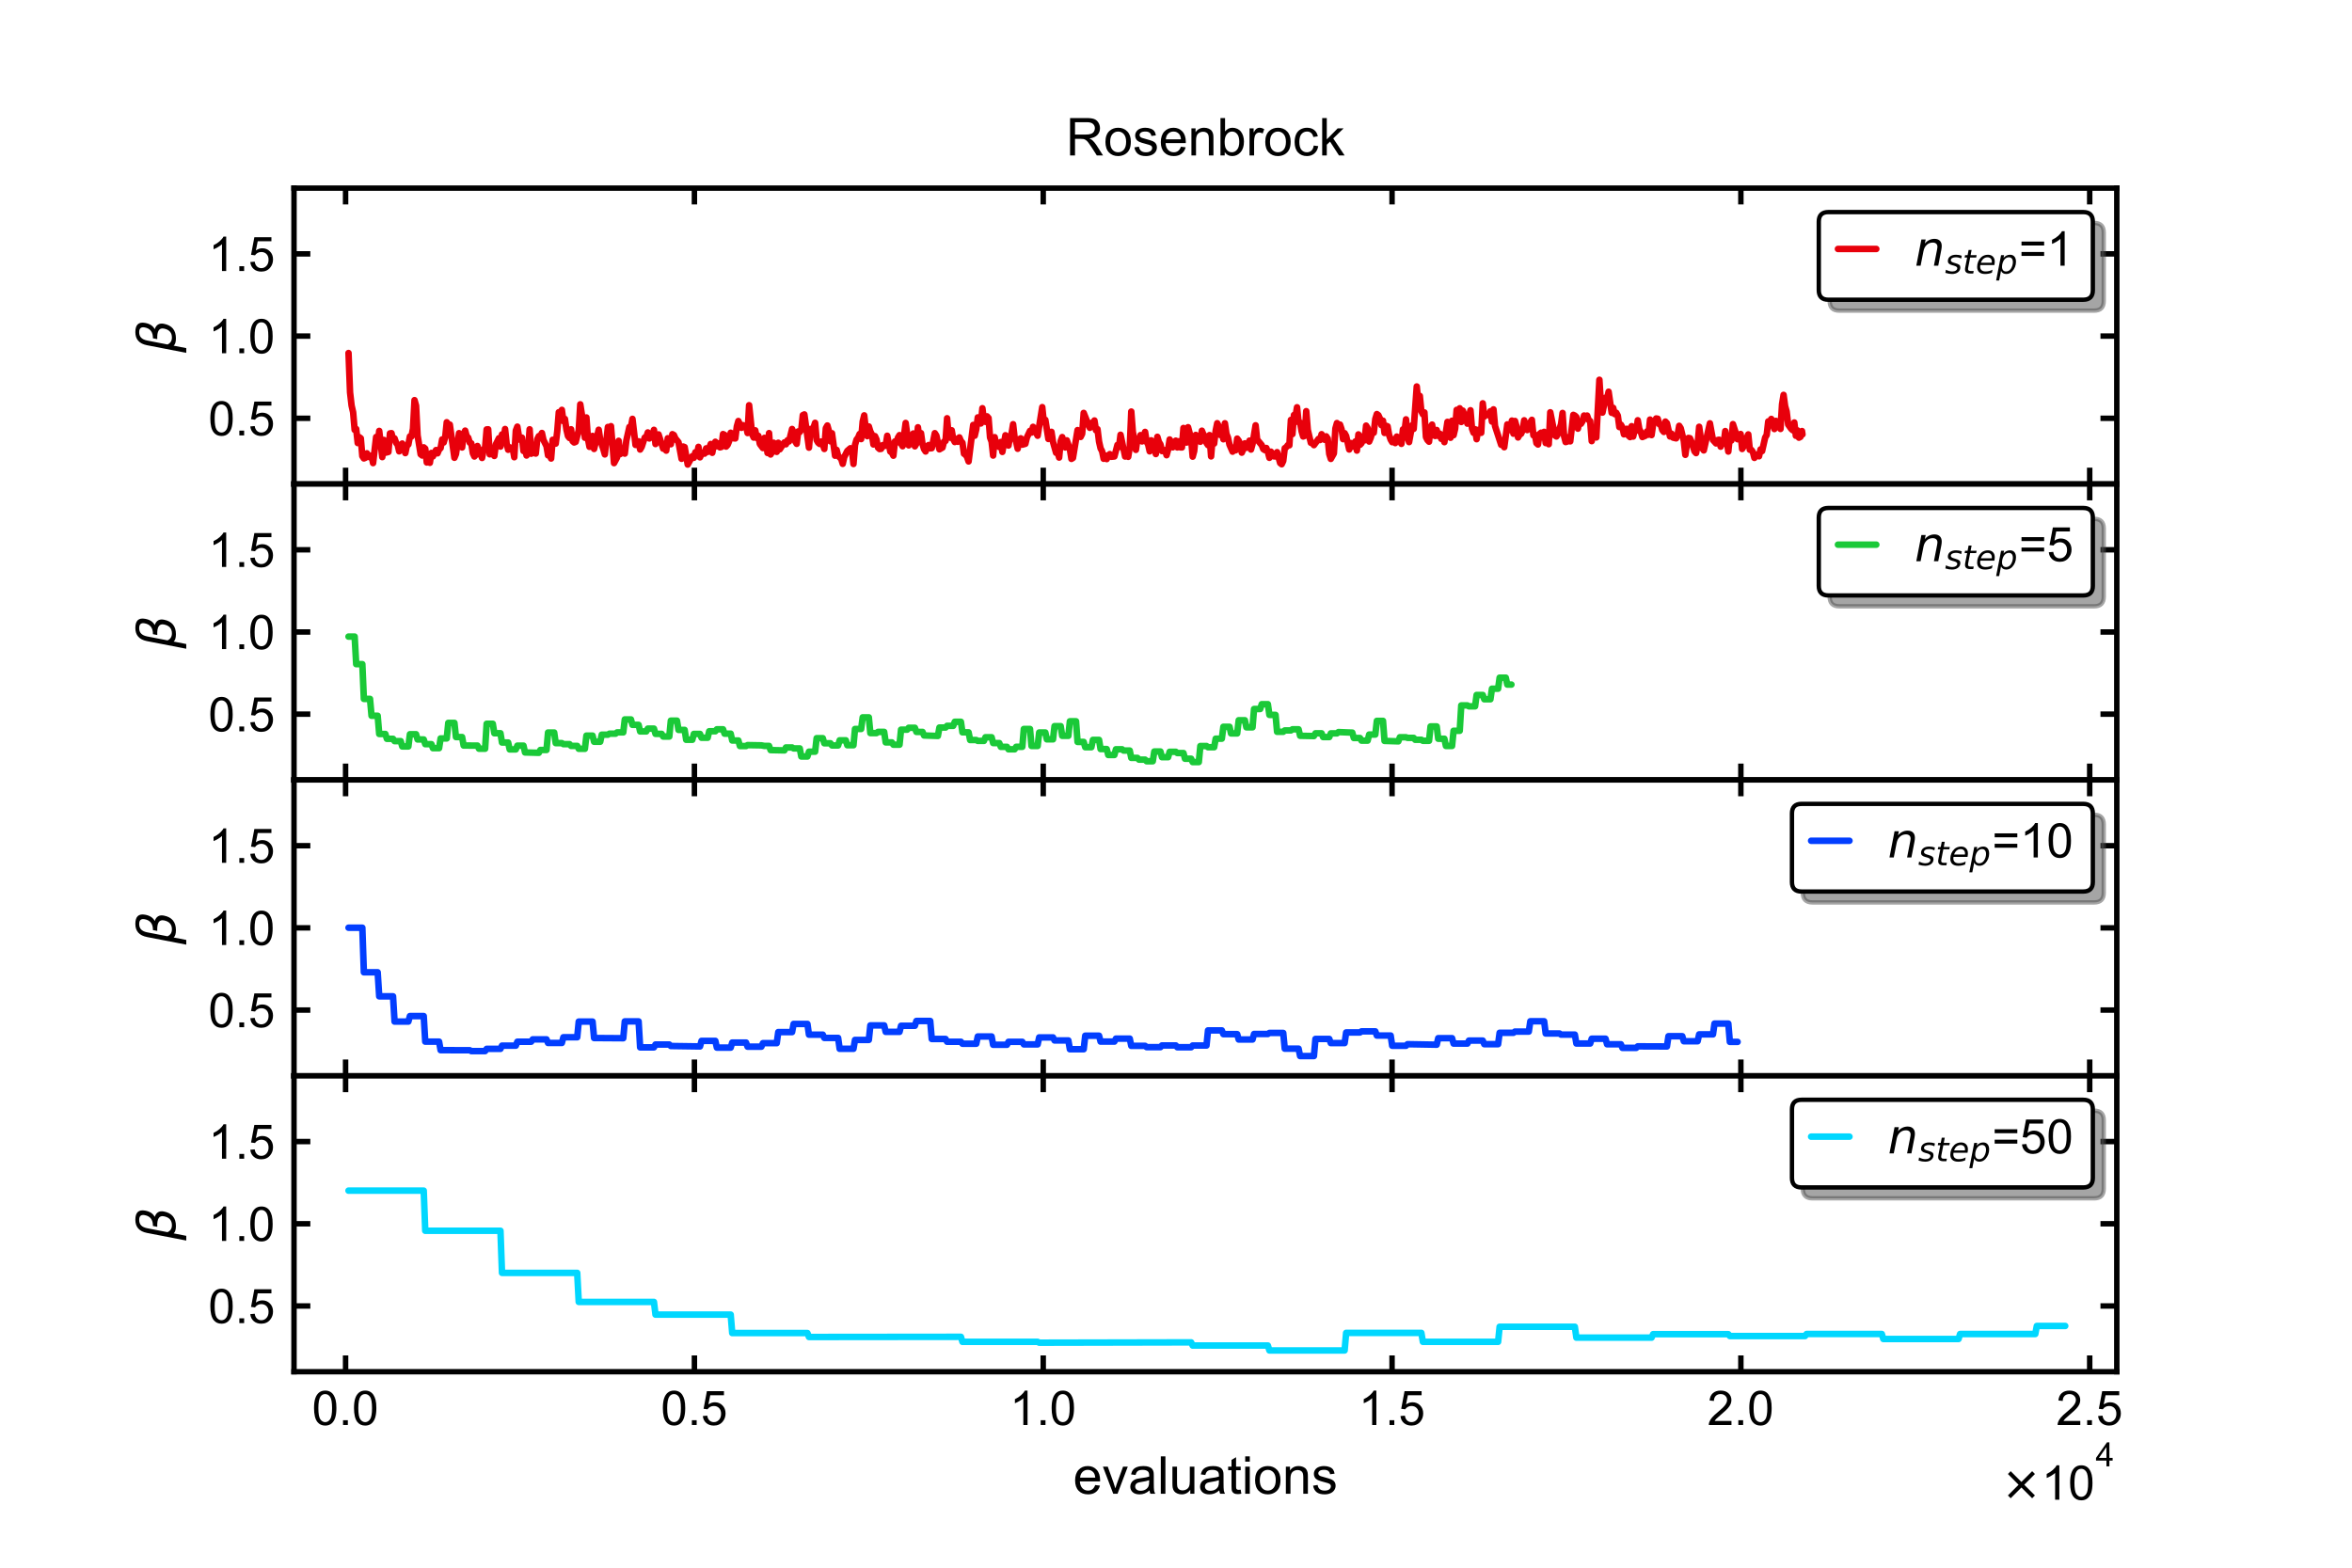 <?xml version="1.0" encoding="utf-8" standalone="no"?>
<!DOCTYPE svg PUBLIC "-//W3C//DTD SVG 1.1//EN"
  "http://www.w3.org/Graphics/SVG/1.1/DTD/svg11.dtd">
<!-- Created with matplotlib (https://matplotlib.org/) -->
<svg height="288pt" version="1.1" viewBox="0 0 432 288" width="432pt" xmlns="http://www.w3.org/2000/svg" xmlns:xlink="http://www.w3.org/1999/xlink">
 <defs>
  <style type="text/css">
*{stroke-linecap:butt;stroke-linejoin:round;}
  </style>
 </defs>
 <g id="figure_1">
  <g id="patch_1">
   <path d="M 0 288 
L 432 288 
L 432 0 
L 0 0 
z
" style="fill:#ffffff;"/>
  </g>
  <g id="axes_1">
   <g id="patch_2">
    <path d="M 54 88.92 
L 388.8 88.92 
L 388.8 34.56 
L 54 34.56 
z
" style="fill:#ffffff;"/>
   </g>
   <g id="matplotlib.axis_1">
    <g id="xtick_1">
     <g id="line2d_1">
      <defs>
       <path d="M 0 0 
L 0 -3 
" id="m964230c17c" style="stroke:#000000;"/>
      </defs>
      <g>
       <use style="stroke:#000000;" x="63.475" xlink:href="#m964230c17c" y="88.92"/>
      </g>
     </g>
     <g id="line2d_2">
      <defs>
       <path d="M 0 0 
L 0 3 
" id="m2fc2e531a0" style="stroke:#000000;"/>
      </defs>
      <g>
       <use style="stroke:#000000;" x="63.475" xlink:href="#m2fc2e531a0" y="34.56"/>
      </g>
     </g>
    </g>
    <g id="xtick_2">
     <g id="line2d_3">
      <g>
       <use style="stroke:#000000;" x="127.545" xlink:href="#m964230c17c" y="88.92"/>
      </g>
     </g>
     <g id="line2d_4">
      <g>
       <use style="stroke:#000000;" x="127.545" xlink:href="#m2fc2e531a0" y="34.56"/>
      </g>
     </g>
    </g>
    <g id="xtick_3">
     <g id="line2d_5">
      <g>
       <use style="stroke:#000000;" x="191.614" xlink:href="#m964230c17c" y="88.92"/>
      </g>
     </g>
     <g id="line2d_6">
      <g>
       <use style="stroke:#000000;" x="191.614" xlink:href="#m2fc2e531a0" y="34.56"/>
      </g>
     </g>
    </g>
    <g id="xtick_4">
     <g id="line2d_7">
      <g>
       <use style="stroke:#000000;" x="255.684" xlink:href="#m964230c17c" y="88.92"/>
      </g>
     </g>
     <g id="line2d_8">
      <g>
       <use style="stroke:#000000;" x="255.684" xlink:href="#m2fc2e531a0" y="34.56"/>
      </g>
     </g>
    </g>
    <g id="xtick_5">
     <g id="line2d_9">
      <g>
       <use style="stroke:#000000;" x="319.753" xlink:href="#m964230c17c" y="88.92"/>
      </g>
     </g>
     <g id="line2d_10">
      <g>
       <use style="stroke:#000000;" x="319.753" xlink:href="#m2fc2e531a0" y="34.56"/>
      </g>
     </g>
    </g>
    <g id="xtick_6">
     <g id="line2d_11">
      <g>
       <use style="stroke:#000000;" x="383.822" xlink:href="#m964230c17c" y="88.92"/>
      </g>
     </g>
     <g id="line2d_12">
      <g>
       <use style="stroke:#000000;" x="383.822" xlink:href="#m2fc2e531a0" y="34.56"/>
      </g>
     </g>
    </g>
   </g>
   <g id="matplotlib.axis_2">
    <g id="ytick_1">
     <g id="line2d_13">
      <defs>
       <path d="M 0 0 
L 3 0 
" id="m6618abffdd" style="stroke:#000000;"/>
      </defs>
      <g>
       <use style="stroke:#000000;" x="54" xlink:href="#m6618abffdd" y="76.84"/>
      </g>
     </g>
     <g id="line2d_14">
      <defs>
       <path d="M 0 0 
L -3 0 
" id="ma3b165e702" style="stroke:#000000;"/>
      </defs>
      <g>
       <use style="stroke:#000000;" x="388.8" xlink:href="#ma3b165e702" y="76.84"/>
      </g>
     </g>
     <g id="text_1">
      <!-- 0.5 -->
      <defs>
       <path d="M 4.156 35.297 
Q 4.156 48 6.766 55.734 
Q 9.375 63.484 14.516 67.672 
Q 19.672 71.875 27.484 71.875 
Q 33.25 71.875 37.594 69.547 
Q 41.938 67.234 44.766 62.859 
Q 47.609 58.5 49.219 52.219 
Q 50.828 45.953 50.828 35.297 
Q 50.828 22.703 48.234 14.969 
Q 45.656 7.234 40.5 3 
Q 35.359 -1.219 27.484 -1.219 
Q 17.141 -1.219 11.234 6.203 
Q 4.156 15.141 4.156 35.297 
z
M 13.188 35.297 
Q 13.188 17.672 17.312 11.828 
Q 21.438 6 27.484 6 
Q 33.547 6 37.672 11.859 
Q 41.797 17.719 41.797 35.297 
Q 41.797 52.984 37.672 58.781 
Q 33.547 64.594 27.391 64.594 
Q 21.344 64.594 17.719 59.469 
Q 13.188 52.938 13.188 35.297 
z
" id="ArialMT-48"/>
       <path d="M 9.078 0 
L 9.078 10.016 
L 19.094 10.016 
L 19.094 0 
z
" id="ArialMT-46"/>
       <path d="M 4.156 18.75 
L 13.375 19.531 
Q 14.406 12.797 18.141 9.391 
Q 21.875 6 27.156 6 
Q 33.5 6 37.891 10.781 
Q 42.281 15.578 42.281 23.484 
Q 42.281 31 38.062 35.344 
Q 33.844 39.703 27 39.703 
Q 22.75 39.703 19.328 37.766 
Q 15.922 35.844 13.969 32.766 
L 5.719 33.844 
L 12.641 70.609 
L 48.25 70.609 
L 48.25 62.203 
L 19.672 62.203 
L 15.828 42.969 
Q 22.266 47.469 29.344 47.469 
Q 38.719 47.469 45.156 40.969 
Q 51.609 34.469 51.609 24.266 
Q 51.609 14.547 45.953 7.469 
Q 39.062 -1.219 27.156 -1.219 
Q 17.391 -1.219 11.203 4.25 
Q 5.031 9.719 4.156 18.75 
z
" id="ArialMT-53"/>
      </defs>
      <g transform="translate(38.268 79.989)scale(0.088 -0.088)">
       <use xlink:href="#ArialMT-48"/>
       <use x="55.615" xlink:href="#ArialMT-46"/>
       <use x="83.398" xlink:href="#ArialMT-53"/>
      </g>
     </g>
    </g>
    <g id="ytick_2">
     <g id="line2d_15">
      <g>
       <use style="stroke:#000000;" x="54" xlink:href="#m6618abffdd" y="61.74"/>
      </g>
     </g>
     <g id="line2d_16">
      <g>
       <use style="stroke:#000000;" x="388.8" xlink:href="#ma3b165e702" y="61.74"/>
      </g>
     </g>
     <g id="text_2">
      <!-- 1.0 -->
      <defs>
       <path d="M 37.25 0 
L 28.469 0 
L 28.469 56 
Q 25.297 52.984 20.141 49.953 
Q 14.984 46.922 10.891 45.406 
L 10.891 53.906 
Q 18.266 57.375 23.781 62.297 
Q 29.297 67.234 31.594 71.875 
L 37.25 71.875 
z
" id="ArialMT-49"/>
      </defs>
      <g transform="translate(38.268 64.889)scale(0.088 -0.088)">
       <use xlink:href="#ArialMT-49"/>
       <use x="55.615" xlink:href="#ArialMT-46"/>
       <use x="83.398" xlink:href="#ArialMT-48"/>
      </g>
     </g>
    </g>
    <g id="ytick_3">
     <g id="line2d_17">
      <g>
       <use style="stroke:#000000;" x="54" xlink:href="#m6618abffdd" y="46.64"/>
      </g>
     </g>
     <g id="line2d_18">
      <g>
       <use style="stroke:#000000;" x="388.8" xlink:href="#ma3b165e702" y="46.64"/>
      </g>
     </g>
     <g id="text_3">
      <!-- 1.5 -->
      <g transform="translate(38.268 49.789)scale(0.088 -0.088)">
       <use xlink:href="#ArialMT-49"/>
       <use x="55.615" xlink:href="#ArialMT-46"/>
       <use x="83.398" xlink:href="#ArialMT-53"/>
      </g>
     </g>
    </g>
    <g id="text_4">
     <!-- $\beta$ -->
     <defs>
      <path d="M 13.625 3.375 
L 8.938 -20.797 
L -0.094 -20.797 
L 14.5 54.344 
Q 18.844 76.609 39.656 76.609 
Q 60.75 76.609 57.172 57.812 
Q 54.734 44.438 45.219 39.547 
Q 58.016 35.156 55.516 22.125 
Q 51.125 -1.078 27.484 -1.031 
Q 17.141 -0.984 13.625 3.375 
z
M 15.922 15.094 
Q 19.672 6.594 29.297 6.641 
Q 43.359 6.641 46.344 21.969 
Q 49.031 35.75 26.172 34.672 
L 27.781 42.969 
Q 45.453 42.672 48.531 58.594 
Q 50.641 69.344 39.203 69.281 
Q 26.422 69.281 23.484 54.047 
z
" id="DejaVuSans-Oblique-946"/>
     </defs>
     <g transform="translate(32.252 64.812)rotate(-90)scale(0.096 -0.096)">
      <use transform="translate(0 0.391)" xlink:href="#DejaVuSans-Oblique-946"/>
     </g>
    </g>
   </g>
   <g id="line2d_19">
    <path clip-path="url(#pcd8a57d7d7)" d="M 64.014 64.856 
L 64.296 72.084 
L 64.577 74.507 
L 64.859 75.737 
L 65.141 78.974 
L 65.423 78.808 
L 65.705 81.392 
L 65.987 80.306 
L 66.269 80.526 
L 66.551 83.788 
L 66.833 84.215 
L 67.115 84.103 
L 67.397 83.278 
L 67.678 83.861 
L 67.96 84.013 
L 68.242 83.689 
L 68.524 85.077 
L 69.088 80.279 
L 69.37 81.559 
L 69.652 79.161 
L 70.216 83.975 
L 70.497 80.82 
L 70.779 83.175 
L 71.343 83.026 
L 71.625 79.618 
L 71.907 79.578 
L 72.189 80.678 
L 72.471 80.536 
L 72.753 81.353 
L 73.035 81.705 
L 73.317 82.912 
L 73.598 81.981 
L 73.88 81.482 
L 74.162 81.932 
L 74.444 83.239 
L 74.726 81.917 
L 75.008 81.65 
L 75.29 80.176 
L 75.572 80.193 
L 75.854 78.76 
L 76.136 73.513 
L 76.417 74.522 
L 76.699 79.977 
L 77.263 83.456 
L 77.545 83.68 
L 77.827 82.182 
L 78.109 82.426 
L 78.391 84.961 
L 78.673 83.985 
L 78.955 85.022 
L 79.237 83.209 
L 79.518 83.845 
L 80.082 82.682 
L 80.364 83.283 
L 80.646 82.588 
L 80.928 82.319 
L 81.21 80.731 
L 81.492 81.291 
L 81.774 80.297 
L 82.056 77.572 
L 82.337 77.96 
L 82.619 78.004 
L 83.465 84.097 
L 83.747 83.418 
L 84.311 79.577 
L 84.875 82.203 
L 85.157 79.763 
L 85.438 79.111 
L 85.72 80.139 
L 86.002 80.408 
L 86.284 81.322 
L 86.566 81.444 
L 86.848 83.258 
L 87.13 83.864 
L 87.412 83.539 
L 87.694 81.935 
L 88.539 84.131 
L 88.821 82.624 
L 89.103 82.206 
L 89.385 78.89 
L 89.667 78.867 
L 89.949 83.465 
L 90.513 83.139 
L 90.795 83.762 
L 91.077 81.628 
L 91.64 80.505 
L 91.922 82.043 
L 92.204 79.808 
L 92.486 80.924 
L 92.768 78.813 
L 93.05 81.455 
L 93.332 82.623 
L 93.614 82.172 
L 94.178 82.416 
L 94.459 83.996 
L 94.741 79.12 
L 95.023 78.379 
L 95.305 80.122 
L 95.587 80.825 
L 95.869 80.397 
L 96.151 82.852 
L 96.433 82.428 
L 96.715 83.682 
L 96.997 82.737 
L 97.278 78.865 
L 97.56 83.355 
L 97.842 82.972 
L 98.124 83.229 
L 98.406 83.323 
L 98.688 80.69 
L 98.97 80.123 
L 99.252 80.123 
L 99.534 79.545 
L 99.816 80.821 
L 100.379 81.966 
L 100.661 83.651 
L 100.943 83.571 
L 101.225 84.235 
L 101.507 80.794 
L 101.789 81.308 
L 102.071 81.494 
L 102.353 79.235 
L 102.635 75.726 
L 102.917 76.157 
L 103.198 75.296 
L 103.48 77.365 
L 103.762 76.962 
L 104.044 78.94 
L 104.326 80.125 
L 104.608 80.466 
L 104.89 78.863 
L 105.172 81.037 
L 105.454 81.288 
L 105.736 81.17 
L 106.299 79.05 
L 106.581 74.279 
L 107.145 77.885 
L 107.427 80.416 
L 107.709 76.693 
L 107.991 80.624 
L 108.273 82.086 
L 108.555 81.262 
L 108.837 80.083 
L 109.118 82.477 
L 109.964 78.948 
L 110.246 80.789 
L 110.81 82.486 
L 111.092 83.48 
L 111.656 78.439 
L 111.938 79.419 
L 112.219 78.291 
L 112.783 85.082 
L 113.347 84.027 
L 113.629 80.982 
L 113.911 83.425 
L 114.193 82.791 
L 114.475 82.62 
L 114.757 83.332 
L 115.038 80.946 
L 115.602 78.44 
L 115.884 78.472 
L 116.166 76.951 
L 116.73 81.738 
L 117.012 81.725 
L 117.294 81.072 
L 117.576 82.585 
L 117.858 82.101 
L 118.421 80.382 
L 118.703 80.29 
L 118.985 79.442 
L 119.267 80.55 
L 119.549 79.942 
L 119.831 79.985 
L 120.113 78.967 
L 120.395 81.575 
L 120.677 80.103 
L 120.958 79.805 
L 121.804 82.423 
L 122.086 81.661 
L 122.368 82.784 
L 122.65 80.511 
L 122.932 81.546 
L 123.214 81.61 
L 123.496 79.764 
L 123.778 79.927 
L 124.059 80.562 
L 124.623 81.24 
L 125.187 84.289 
L 125.469 82.032 
L 125.751 82.137 
L 126.315 85.342 
L 127.16 83.805 
L 127.442 84.103 
L 127.724 83.079 
L 128.006 83.596 
L 128.288 82.095 
L 128.57 84.016 
L 128.852 83.416 
L 129.134 83.173 
L 129.416 83.337 
L 129.698 82.371 
L 129.979 83.022 
L 130.543 81.567 
L 130.825 83.186 
L 131.107 81.714 
L 131.389 81.158 
L 131.671 81.984 
L 131.953 81.453 
L 132.235 82.185 
L 132.517 82.101 
L 132.799 79.745 
L 133.08 79.885 
L 133.362 82.041 
L 133.644 81.729 
L 133.926 81.037 
L 134.208 79.499 
L 134.49 79.752 
L 134.772 80.523 
L 135.054 80.544 
L 135.336 78.345 
L 135.618 77.346 
L 136.181 78.594 
L 136.463 78.104 
L 136.745 78.364 
L 137.027 78.264 
L 137.309 79.552 
L 137.591 74.441 
L 138.155 79.796 
L 138.437 80.385 
L 138.719 79.057 
L 139 80.459 
L 139.282 80.064 
L 139.564 81.563 
L 140.128 82.31 
L 140.41 80.441 
L 140.692 81.281 
L 140.974 83.215 
L 141.256 79.566 
L 141.538 83.496 
L 141.819 83.018 
L 142.101 81.337 
L 142.383 82.92 
L 142.665 83.01 
L 142.947 81.341 
L 143.229 82.543 
L 144.075 81.274 
L 144.357 81.616 
L 144.639 80.886 
L 144.92 81.102 
L 145.484 78.81 
L 145.766 79.522 
L 146.048 81.068 
L 146.33 81.536 
L 146.612 79.252 
L 146.894 79.374 
L 147.176 78.94 
L 147.458 76.268 
L 147.739 76.134 
L 148.585 82.239 
L 148.867 78.804 
L 149.149 79.398 
L 149.713 77.675 
L 149.995 80.851 
L 150.277 81.334 
L 150.559 81.561 
L 150.84 81.117 
L 151.122 81.619 
L 151.404 82.478 
L 151.686 78.653 
L 151.968 78.167 
L 152.25 79.176 
L 152.532 81.08 
L 152.814 79.594 
L 153.378 83.72 
L 153.659 82.644 
L 153.941 83.745 
L 154.505 84.3 
L 154.787 85.212 
L 155.069 83.955 
L 155.633 82.832 
L 156.197 82.347 
L 156.479 82.682 
L 156.76 85.236 
L 157.042 81.738 
L 157.324 80.756 
L 157.606 80.415 
L 157.888 79.73 
L 158.17 80.664 
L 158.452 77.434 
L 158.734 76.306 
L 159.016 78.772 
L 159.298 80.125 
L 159.579 78.343 
L 159.861 79.271 
L 160.143 79.813 
L 160.425 81.651 
L 160.707 80.124 
L 160.989 80.738 
L 161.271 82.24 
L 161.553 82.494 
L 161.835 82.46 
L 162.117 81.78 
L 162.399 81.952 
L 162.68 81.827 
L 162.962 80.054 
L 163.526 82.961 
L 163.808 83.138 
L 164.09 83.716 
L 164.372 81.097 
L 164.654 81.332 
L 164.936 80.389 
L 165.218 79.939 
L 165.499 81.484 
L 165.781 81.974 
L 166.345 77.702 
L 166.909 81.821 
L 167.191 80.463 
L 167.473 80.136 
L 167.755 79.637 
L 168.037 81.993 
L 168.319 81.507 
L 168.6 78.494 
L 168.882 80.848 
L 169.164 79.575 
L 169.446 81.603 
L 169.728 82.52 
L 170.01 82.941 
L 170.292 81.975 
L 170.574 81.758 
L 170.856 82.366 
L 171.138 82.335 
L 171.701 79.578 
L 171.983 80.018 
L 172.547 82.547 
L 173.111 82.223 
L 173.393 81.116 
L 173.675 80.999 
L 173.957 76.839 
L 174.239 80.007 
L 174.52 80.409 
L 174.802 79.048 
L 175.084 80.665 
L 175.366 81.205 
L 175.648 80.628 
L 175.93 81.156 
L 176.212 80.355 
L 176.494 81.024 
L 176.776 81.34 
L 177.058 83.358 
L 177.34 83.535 
L 177.621 83.939 
L 177.903 84.769 
L 178.749 78.068 
L 179.031 80.046 
L 179.313 78.858 
L 179.595 76.678 
L 179.877 76.744 
L 180.159 77.793 
L 180.44 74.995 
L 180.722 77.312 
L 181.004 77.496 
L 181.286 76.485 
L 181.568 76.796 
L 181.85 80.378 
L 182.132 81.135 
L 182.414 83.69 
L 182.696 80.314 
L 182.978 81.699 
L 183.26 81.486 
L 183.541 82.122 
L 183.823 81.2 
L 184.105 83.02 
L 184.669 79.962 
L 185.233 81.848 
L 185.515 80.243 
L 185.797 79.647 
L 186.079 77.933 
L 186.36 80.425 
L 186.642 81.189 
L 186.924 82.439 
L 187.206 80.693 
L 187.488 80.524 
L 187.77 81.689 
L 188.334 81.532 
L 188.616 80.367 
L 189.18 79.157 
L 189.461 79.472 
L 189.743 78.416 
L 190.025 79.242 
L 190.307 79.541 
L 190.589 80.047 
L 191.435 74.793 
L 191.717 77.552 
L 191.999 77.126 
L 192.562 80.642 
L 193.126 79.334 
L 193.408 81.192 
L 193.972 83.182 
L 194.254 83.047 
L 194.536 84.06 
L 194.818 81.048 
L 195.1 80.297 
L 195.663 82.203 
L 195.945 80.897 
L 196.509 82.528 
L 196.791 84.303 
L 197.073 84.126 
L 197.919 79.015 
L 198.2 79.812 
L 198.482 80.267 
L 198.764 79.693 
L 199.046 75.857 
L 199.892 77.974 
L 200.174 78.597 
L 200.456 77.694 
L 200.738 78.407 
L 201.02 77.249 
L 201.301 79.046 
L 201.583 78.838 
L 201.865 81.124 
L 202.147 82.368 
L 202.429 82.904 
L 202.711 84.278 
L 202.993 83.662 
L 203.275 84.337 
L 203.557 83.701 
L 203.839 83.422 
L 204.12 83.913 
L 204.684 83.857 
L 205.248 81.734 
L 205.53 82.134 
L 205.812 79.871 
L 206.658 83.869 
L 206.94 83.708 
L 207.221 83.924 
L 207.503 82.205 
L 207.785 75.607 
L 208.067 79.282 
L 208.631 82.645 
L 208.913 80.645 
L 209.195 80.882 
L 209.477 79.935 
L 209.759 81.093 
L 210.322 79.348 
L 210.604 81.168 
L 210.886 81.67 
L 211.168 82.915 
L 211.45 80.893 
L 211.732 81.378 
L 212.014 82.144 
L 212.296 83.412 
L 212.578 80.248 
L 212.86 81.198 
L 213.141 81.636 
L 213.423 82.863 
L 213.987 82.693 
L 214.269 83.627 
L 214.551 82.604 
L 214.833 80.738 
L 215.115 81.194 
L 215.397 82.18 
L 215.961 80.955 
L 216.242 82.197 
L 216.524 81.068 
L 216.806 82.193 
L 217.088 82.199 
L 217.37 78.627 
L 217.934 81.302 
L 218.216 78.484 
L 218.78 80.61 
L 219.061 83.892 
L 219.343 82.855 
L 219.625 79.901 
L 219.907 80.143 
L 220.189 80.056 
L 220.471 81.155 
L 220.753 79.124 
L 221.035 79.826 
L 221.317 80.125 
L 221.599 81.376 
L 221.881 81.778 
L 222.162 79.932 
L 222.444 83.845 
L 222.726 80.426 
L 223.008 81.484 
L 223.29 79.114 
L 223.572 77.75 
L 223.854 78.285 
L 224.136 79.916 
L 224.418 79.265 
L 224.7 80.695 
L 224.981 77.761 
L 225.263 79.709 
L 225.545 80.394 
L 225.827 81.7 
L 226.391 82.976 
L 226.673 82.337 
L 226.955 82.723 
L 227.237 80.58 
L 227.519 80.958 
L 227.801 81.59 
L 228.082 83.159 
L 228.364 82.537 
L 228.646 81.452 
L 228.928 82.259 
L 229.21 82.129 
L 229.492 80.949 
L 229.774 82.586 
L 230.056 81.566 
L 230.62 78.134 
L 230.901 80.757 
L 231.747 81.773 
L 232.029 82.498 
L 232.311 82.686 
L 232.593 82.302 
L 232.875 83.036 
L 233.157 84.108 
L 233.439 82.978 
L 234.002 83.84 
L 234.284 83.852 
L 234.566 83.068 
L 235.13 85.064 
L 235.412 85.284 
L 235.694 84.692 
L 235.976 82.335 
L 236.258 82.149 
L 236.54 81.774 
L 236.821 81.811 
L 237.103 77.141 
L 237.385 79.754 
L 237.667 76.238 
L 237.949 76.468 
L 238.231 74.821 
L 238.513 77.563 
L 238.795 77.618 
L 239.077 79.242 
L 239.359 80.186 
L 239.641 80.074 
L 239.922 75.534 
L 240.204 78.961 
L 240.768 81.347 
L 241.05 81.426 
L 241.332 81.776 
L 242.178 80.626 
L 242.46 80.837 
L 242.741 79.767 
L 243.305 80.79 
L 243.587 80.159 
L 243.869 80.576 
L 244.151 83.409 
L 244.433 84.307 
L 244.997 83.302 
L 245.279 78.72 
L 245.561 77.72 
L 245.842 78.265 
L 246.124 78.002 
L 246.406 78.841 
L 246.688 80.677 
L 246.97 79.579 
L 247.252 80.1 
L 247.816 82.576 
L 248.098 81.391 
L 248.38 82.056 
L 248.662 81.916 
L 248.943 81.097 
L 249.225 82.778 
L 249.507 79.804 
L 249.789 81.718 
L 250.071 81.418 
L 250.353 80.137 
L 250.635 80.901 
L 250.917 78.191 
L 251.199 78.648 
L 251.481 81.12 
L 251.762 80.432 
L 252.044 79.444 
L 252.326 79.499 
L 252.608 76.97 
L 252.89 76.071 
L 253.172 76.274 
L 253.454 76.881 
L 253.736 78.108 
L 254.018 77.286 
L 254.3 79.537 
L 254.582 78.216 
L 254.863 78.323 
L 255.145 79.934 
L 255.427 80.756 
L 255.709 81.227 
L 255.991 80.718 
L 256.273 81.399 
L 256.555 80.202 
L 257.401 81.537 
L 257.682 78.881 
L 257.964 79.308 
L 258.246 77.041 
L 258.528 80.357 
L 258.81 81.218 
L 259.374 78.131 
L 259.656 78.791 
L 260.22 71 
L 260.502 73.804 
L 260.783 72.729 
L 261.065 75.557 
L 261.347 76.118 
L 261.629 75.768 
L 261.911 80.301 
L 262.193 80.848 
L 262.475 81.143 
L 262.757 78.471 
L 263.039 78.004 
L 263.321 79.959 
L 263.602 80.088 
L 263.884 78.996 
L 264.166 80.075 
L 264.448 79.668 
L 264.73 80.62 
L 265.012 79.919 
L 265.294 81.227 
L 265.858 77.503 
L 266.422 80.422 
L 266.703 77.295 
L 266.985 79.947 
L 267.267 78.779 
L 267.549 75.296 
L 267.831 76.876 
L 268.113 75.005 
L 268.395 77.522 
L 268.677 75.432 
L 268.959 76.196 
L 269.241 76.623 
L 269.522 77.828 
L 270.086 75.368 
L 270.368 78.735 
L 270.65 79.507 
L 270.932 78.852 
L 271.214 80.682 
L 271.496 78.968 
L 271.778 79.002 
L 272.06 79.513 
L 272.342 74.094 
L 272.623 76.524 
L 272.905 76.19 
L 273.187 76.138 
L 273.469 76.295 
L 273.751 75.547 
L 274.033 77.453 
L 274.315 75.205 
L 274.597 78.266 
L 275.724 81.719 
L 276.006 81.372 
L 276.288 82.156 
L 276.852 77.966 
L 277.134 78.32 
L 277.416 79.031 
L 277.698 77.268 
L 277.98 79.672 
L 278.262 77.337 
L 278.543 78.325 
L 278.825 80.367 
L 279.107 79.863 
L 279.389 79.685 
L 279.671 79.024 
L 279.953 77.216 
L 280.235 78.891 
L 280.517 79.007 
L 280.799 78.011 
L 281.363 77.129 
L 281.644 79.975 
L 281.926 79.865 
L 282.208 81.409 
L 282.49 81.659 
L 282.772 79.724 
L 283.054 79.489 
L 283.336 80.348 
L 283.618 79.338 
L 283.9 81.394 
L 284.182 81.219 
L 284.463 81.608 
L 284.745 75.741 
L 285.591 80.003 
L 285.873 80.182 
L 286.155 79.738 
L 286.719 77.921 
L 287.001 75.864 
L 287.283 80.141 
L 287.564 81.209 
L 287.846 81.126 
L 288.128 80.285 
L 288.41 81.082 
L 288.974 76.217 
L 289.256 76.346 
L 289.538 76.617 
L 289.82 78.749 
L 290.102 77.549 
L 290.383 77.85 
L 290.665 77.386 
L 290.947 76.337 
L 291.229 76.704 
L 291.511 76.346 
L 291.793 77.153 
L 292.075 77.365 
L 292.357 81.039 
L 292.639 78.93 
L 292.921 79.494 
L 293.203 80.362 
L 293.766 69.768 
L 294.048 74.226 
L 294.33 75.798 
L 294.894 73.059 
L 295.176 73.26 
L 295.458 71.961 
L 296.022 75.838 
L 296.303 74.927 
L 296.585 76.08 
L 296.867 75.832 
L 297.149 76.35 
L 297.431 78.456 
L 297.713 78.015 
L 297.995 78.508 
L 298.277 79.791 
L 298.559 79.392 
L 298.841 78.775 
L 299.123 80.047 
L 299.404 80.3 
L 299.686 78.295 
L 299.968 80.2 
L 300.25 79.003 
L 300.532 79.139 
L 300.814 77.208 
L 301.096 78.802 
L 301.378 79.382 
L 301.66 80.288 
L 302.223 80.047 
L 302.505 79.26 
L 302.787 79.862 
L 303.069 77.08 
L 303.351 79.93 
L 303.633 77.983 
L 304.197 76.878 
L 304.479 76.926 
L 304.761 77.921 
L 305.043 78.05 
L 305.324 79.017 
L 305.606 79.35 
L 305.888 77.45 
L 306.17 77.746 
L 306.734 80.182 
L 307.016 79.671 
L 307.298 80.394 
L 307.862 80.528 
L 308.143 79.805 
L 308.425 78.227 
L 308.707 78.673 
L 309.271 81 
L 309.553 83.556 
L 309.835 81.617 
L 310.117 80.453 
L 310.399 80.506 
L 310.681 81.151 
L 311.244 82.933 
L 311.526 83.239 
L 311.808 81.6 
L 312.09 78.404 
L 312.654 82.351 
L 312.936 82.742 
L 314.063 77.771 
L 314.627 80.827 
L 315.191 81.457 
L 315.473 80.839 
L 315.755 80.785 
L 316.037 82.059 
L 316.319 80.974 
L 316.601 81.491 
L 316.883 79.192 
L 317.446 82.955 
L 317.728 80.153 
L 318.01 80.927 
L 318.292 77.918 
L 318.856 79.651 
L 319.138 80.688 
L 319.42 80.661 
L 319.702 79.732 
L 319.984 82.483 
L 320.265 82.03 
L 320.547 80.519 
L 320.829 80.41 
L 321.111 79.807 
L 321.393 82.624 
L 321.675 82.645 
L 321.957 83.041 
L 322.239 84.12 
L 322.521 83.677 
L 322.803 83.497 
L 323.084 83.826 
L 323.366 82.56 
L 323.648 82.873 
L 324.212 80.383 
L 324.494 79.907 
L 324.776 77.42 
L 325.058 77.46 
L 325.34 76.964 
L 325.904 78.819 
L 326.185 77.319 
L 326.749 78.451 
L 327.031 78.801 
L 327.313 74.291 
L 327.595 72.545 
L 327.877 74.612 
L 328.159 75.606 
L 328.441 77.994 
L 329.004 78.786 
L 329.286 79.042 
L 329.568 77.615 
L 329.85 80.058 
L 330.132 79.056 
L 330.414 80.406 
L 330.696 80.257 
L 330.978 79.189 
L 331.067 79.806 
L 331.067 79.806 
" style="fill:none;stroke:#e8000b;stroke-linecap:round;stroke-width:1.2;"/>
   </g>
   <g id="patch_3">
    <path d="M 54 88.92 
L 54 34.56 
" style="fill:none;stroke:#000000;stroke-linecap:square;stroke-linejoin:miter;"/>
   </g>
   <g id="patch_4">
    <path d="M 388.8 88.92 
L 388.8 34.56 
" style="fill:none;stroke:#000000;stroke-linecap:square;stroke-linejoin:miter;"/>
   </g>
   <g id="patch_5">
    <path d="M 54 88.92 
L 388.8 88.92 
" style="fill:none;stroke:#000000;stroke-linecap:square;stroke-linejoin:miter;"/>
   </g>
   <g id="patch_6">
    <path d="M 54 34.56 
L 388.8 34.56 
" style="fill:none;stroke:#000000;stroke-linecap:square;stroke-linejoin:miter;"/>
   </g>
   <g id="text_5">
    <!-- Rosenbrock -->
    <defs>
     <path d="M 7.859 0 
L 7.859 71.578 
L 39.594 71.578 
Q 49.172 71.578 54.141 69.641 
Q 59.125 67.719 62.109 62.828 
Q 65.094 57.953 65.094 52.047 
Q 65.094 44.438 60.156 39.203 
Q 55.219 33.984 44.922 32.562 
Q 48.688 30.766 50.641 29 
Q 54.781 25.203 58.5 19.484 
L 70.953 0 
L 59.031 0 
L 49.562 14.891 
Q 45.406 21.344 42.719 24.75 
Q 40.047 28.172 37.922 29.531 
Q 35.797 30.906 33.594 31.453 
Q 31.984 31.781 28.328 31.781 
L 17.328 31.781 
L 17.328 0 
z
M 17.328 39.984 
L 37.703 39.984 
Q 44.188 39.984 47.844 41.328 
Q 51.516 42.672 53.422 45.625 
Q 55.328 48.578 55.328 52.047 
Q 55.328 57.125 51.641 60.391 
Q 47.953 63.672 39.984 63.672 
L 17.328 63.672 
z
" id="ArialMT-82"/>
     <path d="M 3.328 25.922 
Q 3.328 40.328 11.328 47.266 
Q 18.016 53.031 27.641 53.031 
Q 38.328 53.031 45.109 46.016 
Q 51.906 39.016 51.906 26.656 
Q 51.906 16.656 48.906 10.906 
Q 45.906 5.172 40.156 2 
Q 34.422 -1.172 27.641 -1.172 
Q 16.75 -1.172 10.031 5.812 
Q 3.328 12.797 3.328 25.922 
z
M 12.359 25.922 
Q 12.359 15.969 16.703 11.016 
Q 21.047 6.062 27.641 6.062 
Q 34.188 6.062 38.531 11.031 
Q 42.875 16.016 42.875 26.219 
Q 42.875 35.844 38.5 40.797 
Q 34.125 45.75 27.641 45.75 
Q 21.047 45.75 16.703 40.812 
Q 12.359 35.891 12.359 25.922 
z
" id="ArialMT-111"/>
     <path d="M 3.078 15.484 
L 11.766 16.844 
Q 12.5 11.625 15.844 8.844 
Q 19.188 6.062 25.203 6.062 
Q 31.25 6.062 34.172 8.516 
Q 37.109 10.984 37.109 14.312 
Q 37.109 17.281 34.516 19 
Q 32.719 20.172 25.531 21.969 
Q 15.875 24.422 12.141 26.203 
Q 8.406 27.984 6.469 31.125 
Q 4.547 34.281 4.547 38.094 
Q 4.547 41.547 6.125 44.5 
Q 7.719 47.469 10.453 49.422 
Q 12.5 50.922 16.031 51.969 
Q 19.578 53.031 23.641 53.031 
Q 29.734 53.031 34.344 51.266 
Q 38.969 49.516 41.156 46.5 
Q 43.359 43.5 44.188 38.484 
L 35.594 37.312 
Q 35.016 41.312 32.203 43.547 
Q 29.391 45.797 24.266 45.797 
Q 18.219 45.797 15.625 43.797 
Q 13.031 41.797 13.031 39.109 
Q 13.031 37.406 14.109 36.031 
Q 15.188 34.625 17.484 33.688 
Q 18.797 33.203 25.25 31.453 
Q 34.578 28.953 38.25 27.359 
Q 41.938 25.781 44.031 22.75 
Q 46.141 19.734 46.141 15.234 
Q 46.141 10.844 43.578 6.953 
Q 41.016 3.078 36.172 0.953 
Q 31.344 -1.172 25.25 -1.172 
Q 15.141 -1.172 9.844 3.031 
Q 4.547 7.234 3.078 15.484 
z
" id="ArialMT-115"/>
     <path d="M 42.094 16.703 
L 51.172 15.578 
Q 49.031 7.625 43.219 3.219 
Q 37.406 -1.172 28.375 -1.172 
Q 17 -1.172 10.328 5.828 
Q 3.656 12.844 3.656 25.484 
Q 3.656 38.578 10.391 45.797 
Q 17.141 53.031 27.875 53.031 
Q 38.281 53.031 44.875 45.953 
Q 51.469 38.875 51.469 26.031 
Q 51.469 25.25 51.422 23.688 
L 12.75 23.688 
Q 13.234 15.141 17.578 10.594 
Q 21.922 6.062 28.422 6.062 
Q 33.25 6.062 36.672 8.594 
Q 40.094 11.141 42.094 16.703 
z
M 13.234 30.906 
L 42.188 30.906 
Q 41.609 37.453 38.875 40.719 
Q 34.672 45.797 27.984 45.797 
Q 21.922 45.797 17.797 41.75 
Q 13.672 37.703 13.234 30.906 
z
" id="ArialMT-101"/>
     <path d="M 6.594 0 
L 6.594 51.859 
L 14.5 51.859 
L 14.5 44.484 
Q 20.219 53.031 31 53.031 
Q 35.688 53.031 39.625 51.344 
Q 43.562 49.656 45.516 46.922 
Q 47.469 44.188 48.25 40.438 
Q 48.734 37.984 48.734 31.891 
L 48.734 0 
L 39.938 0 
L 39.938 31.547 
Q 39.938 36.922 38.906 39.578 
Q 37.891 42.234 35.281 43.812 
Q 32.672 45.406 29.156 45.406 
Q 23.531 45.406 19.453 41.844 
Q 15.375 38.281 15.375 28.328 
L 15.375 0 
z
" id="ArialMT-110"/>
     <path d="M 14.703 0 
L 6.547 0 
L 6.547 71.578 
L 15.328 71.578 
L 15.328 46.047 
Q 20.906 53.031 29.547 53.031 
Q 34.328 53.031 38.594 51.094 
Q 42.875 49.172 45.625 45.672 
Q 48.391 42.188 49.953 37.25 
Q 51.516 32.328 51.516 26.703 
Q 51.516 13.375 44.922 6.094 
Q 38.328 -1.172 29.109 -1.172 
Q 19.922 -1.172 14.703 6.5 
z
M 14.594 26.312 
Q 14.594 17 17.141 12.844 
Q 21.297 6.062 28.375 6.062 
Q 34.125 6.062 38.328 11.062 
Q 42.531 16.062 42.531 25.984 
Q 42.531 36.141 38.5 40.969 
Q 34.469 45.797 28.766 45.797 
Q 23 45.797 18.797 40.797 
Q 14.594 35.797 14.594 26.312 
z
" id="ArialMT-98"/>
     <path d="M 6.5 0 
L 6.5 51.859 
L 14.406 51.859 
L 14.406 44 
Q 17.438 49.516 20 51.266 
Q 22.562 53.031 25.641 53.031 
Q 30.078 53.031 34.672 50.203 
L 31.641 42.047 
Q 28.422 43.953 25.203 43.953 
Q 22.312 43.953 20.016 42.219 
Q 17.719 40.484 16.75 37.406 
Q 15.281 32.719 15.281 27.156 
L 15.281 0 
z
" id="ArialMT-114"/>
     <path d="M 40.438 19 
L 49.078 17.875 
Q 47.656 8.938 41.812 3.875 
Q 35.984 -1.172 27.484 -1.172 
Q 16.844 -1.172 10.375 5.781 
Q 3.906 12.75 3.906 25.734 
Q 3.906 34.125 6.688 40.422 
Q 9.469 46.734 15.156 49.875 
Q 20.844 53.031 27.547 53.031 
Q 35.984 53.031 41.359 48.75 
Q 46.734 44.484 48.25 36.625 
L 39.703 35.297 
Q 38.484 40.531 35.375 43.156 
Q 32.281 45.797 27.875 45.797 
Q 21.234 45.797 17.078 41.031 
Q 12.938 36.281 12.938 25.984 
Q 12.938 15.531 16.938 10.797 
Q 20.953 6.062 27.391 6.062 
Q 32.562 6.062 36.031 9.234 
Q 39.5 12.406 40.438 19 
z
" id="ArialMT-99"/>
     <path d="M 6.641 0 
L 6.641 71.578 
L 15.438 71.578 
L 15.438 30.766 
L 36.234 51.859 
L 47.609 51.859 
L 27.781 32.625 
L 49.609 0 
L 38.766 0 
L 21.625 26.516 
L 15.438 20.562 
L 15.438 0 
z
" id="ArialMT-107"/>
    </defs>
    <g transform="translate(195.789 28.56)scale(0.096 -0.096)">
     <use xlink:href="#ArialMT-82"/>
     <use x="72.217" xlink:href="#ArialMT-111"/>
     <use x="127.832" xlink:href="#ArialMT-115"/>
     <use x="177.832" xlink:href="#ArialMT-101"/>
     <use x="233.447" xlink:href="#ArialMT-110"/>
     <use x="289.062" xlink:href="#ArialMT-98"/>
     <use x="344.678" xlink:href="#ArialMT-114"/>
     <use x="377.979" xlink:href="#ArialMT-111"/>
     <use x="433.594" xlink:href="#ArialMT-99"/>
     <use x="483.594" xlink:href="#ArialMT-107"/>
    </g>
   </g>
   <g id="legend_1">
    <g id="patch_7">
     <path d="M 337.824 57.064 
L 384.64 57.064 
Q 386.4 57.064 386.4 55.304 
L 386.4 42.72 
Q 386.4 40.96 384.64 40.96 
L 337.824 40.96 
Q 336.064 40.96 336.064 42.72 
L 336.064 55.304 
Q 336.064 57.064 337.824 57.064 
z
" style="fill:#4c4c4c;opacity:0.5;stroke:#4c4c4c;stroke-linejoin:miter;stroke-width:0.8;"/>
    </g>
    <g id="patch_8">
     <path d="M 335.824 55.064 
L 382.64 55.064 
Q 384.4 55.064 384.4 53.304 
L 384.4 40.72 
Q 384.4 38.96 382.64 38.96 
L 335.824 38.96 
Q 334.064 38.96 334.064 40.72 
L 334.064 53.304 
Q 334.064 55.064 335.824 55.064 
z
" style="fill:#ffffff;stroke:#000000;stroke-linejoin:miter;stroke-width:0.8;"/>
    </g>
    <g id="line2d_20">
     <path d="M 337.584 45.736 
L 344.624 45.736 
" style="fill:none;stroke:#e8000b;stroke-linecap:round;stroke-width:1.2;"/>
    </g>
    <g id="line2d_21"/>
    <g id="text_6">
     <!-- $n_{step}$=1 -->
     <defs>
      <path d="M 55.719 33.016 
L 49.312 0 
L 40.281 0 
L 46.688 32.672 
Q 47.125 34.969 47.359 36.719 
Q 47.609 38.484 47.609 39.5 
Q 47.609 43.609 45.016 45.891 
Q 42.438 48.188 37.797 48.188 
Q 30.562 48.188 25.344 43.375 
Q 20.125 38.578 18.5 30.328 
L 12.5 0 
L 3.516 0 
L 14.109 54.688 
L 23.094 54.688 
L 21.297 46.094 
Q 25.047 50.828 30.312 53.406 
Q 35.594 56 41.406 56 
Q 48.641 56 52.609 52.094 
Q 56.594 48.188 56.594 41.109 
Q 56.594 39.359 56.375 37.359 
Q 56.156 35.359 55.719 33.016 
z
" id="DejaVuSans-Oblique-110"/>
      <path d="M 50 53.078 
L 48.297 44.578 
Q 44.734 46.531 40.766 47.5 
Q 36.812 48.484 32.625 48.484 
Q 25.531 48.484 21.453 46.062 
Q 17.391 43.656 17.391 39.5 
Q 17.391 34.672 26.859 32.078 
Q 27.594 31.891 27.938 31.781 
L 30.812 30.906 
Q 39.797 28.422 42.797 25.688 
Q 45.797 22.953 45.797 18.219 
Q 45.797 9.516 38.891 4.047 
Q 31.984 -1.422 20.797 -1.422 
Q 16.453 -1.422 11.672 -0.578 
Q 6.891 0.25 1.125 2 
L 2.875 11.281 
Q 7.812 8.734 12.594 7.422 
Q 17.391 6.109 21.781 6.109 
Q 28.375 6.109 32.5 8.938 
Q 36.625 11.766 36.625 16.109 
Q 36.625 20.797 25.781 23.688 
L 24.859 23.922 
L 21.781 24.703 
Q 14.938 26.516 11.766 29.469 
Q 8.594 32.422 8.594 37.016 
Q 8.594 45.75 15.156 50.875 
Q 21.734 56 33.016 56 
Q 37.453 56 41.672 55.266 
Q 45.906 54.547 50 53.078 
z
" id="DejaVuSans-Oblique-115"/>
      <path d="M 42.281 54.688 
L 40.922 47.703 
L 23 47.703 
L 17.188 18.016 
Q 16.891 16.359 16.75 15.234 
Q 16.609 14.109 16.609 13.484 
Q 16.609 10.359 18.484 8.938 
Q 20.359 7.516 24.516 7.516 
L 33.594 7.516 
L 32.078 0 
L 23.484 0 
Q 15.484 0 11.547 3.125 
Q 7.625 6.25 7.625 12.594 
Q 7.625 13.719 7.766 15.062 
Q 7.906 16.406 8.203 18.016 
L 14.016 47.703 
L 6.391 47.703 
L 7.812 54.688 
L 15.281 54.688 
L 18.312 70.219 
L 27.297 70.219 
L 24.312 54.688 
z
" id="DejaVuSans-Oblique-116"/>
      <path d="M 48.094 32.234 
Q 48.25 33.016 48.312 33.844 
Q 48.391 34.672 48.391 35.5 
Q 48.391 41.453 44.891 44.922 
Q 41.406 48.391 35.406 48.391 
Q 28.719 48.391 23.578 44.156 
Q 18.453 39.938 15.828 32.172 
z
M 55.906 25.203 
L 14.109 25.203 
Q 13.812 23.344 13.719 22.266 
Q 13.625 21.188 13.625 20.406 
Q 13.625 13.625 17.797 9.906 
Q 21.969 6.203 29.594 6.203 
Q 35.453 6.203 40.672 7.516 
Q 45.906 8.844 50.391 11.375 
L 48.688 2.484 
Q 43.844 0.531 38.688 -0.438 
Q 33.547 -1.422 28.219 -1.422 
Q 16.844 -1.422 10.719 4.016 
Q 4.594 9.469 4.594 19.484 
Q 4.594 28.031 7.641 35.375 
Q 10.688 42.719 16.609 48.484 
Q 20.406 52.094 25.656 54.047 
Q 30.906 56 36.812 56 
Q 46.094 56 51.578 50.438 
Q 57.078 44.875 57.078 35.5 
Q 57.078 33.25 56.781 30.688 
Q 56.5 28.125 55.906 25.203 
z
" id="DejaVuSans-Oblique-101"/>
      <path d="M 49.609 33.688 
Q 49.609 40.875 46.484 44.672 
Q 43.359 48.484 37.5 48.484 
Q 33.5 48.484 29.859 46.438 
Q 26.219 44.391 23.391 40.484 
Q 20.609 36.625 18.938 31.156 
Q 17.281 25.688 17.281 20.312 
Q 17.281 13.484 20.406 9.797 
Q 23.531 6.109 29.297 6.109 
Q 33.547 6.109 37.188 8.109 
Q 40.828 10.109 43.406 13.922 
Q 46.188 17.922 47.891 23.344 
Q 49.609 28.766 49.609 33.688 
z
M 21.781 46.391 
Q 25.391 51.125 30.297 53.562 
Q 35.203 56 41.219 56 
Q 49.609 56 54.25 50.5 
Q 58.891 45.016 58.891 35.109 
Q 58.891 27 56 19.656 
Q 53.125 12.312 47.703 6.5 
Q 44.094 2.641 39.547 0.609 
Q 35.016 -1.422 29.984 -1.422 
Q 24.172 -1.422 20.219 1 
Q 16.266 3.422 14.312 8.203 
L 8.688 -20.797 
L -0.297 -20.797 
L 14.406 54.688 
L 23.391 54.688 
z
" id="DejaVuSans-Oblique-112"/>
      <path d="M 52.828 42.094 
L 5.562 42.094 
L 5.562 50.297 
L 52.828 50.297 
z
M 52.828 20.359 
L 5.562 20.359 
L 5.562 28.562 
L 52.828 28.562 
z
" id="ArialMT-61"/>
     </defs>
     <g transform="translate(351.664 48.816)scale(0.088 -0.088)">
      <use transform="translate(0 0.125)" xlink:href="#DejaVuSans-Oblique-110"/>
      <use transform="translate(63.379 -16.281)scale(0.7)" xlink:href="#DejaVuSans-Oblique-115"/>
      <use transform="translate(99.849 -16.281)scale(0.7)" xlink:href="#DejaVuSans-Oblique-116"/>
      <use transform="translate(127.295 -16.281)scale(0.7)" xlink:href="#DejaVuSans-Oblique-101"/>
      <use transform="translate(170.361 -16.281)scale(0.7)" xlink:href="#DejaVuSans-Oblique-112"/>
      <use transform="translate(217.529 0.125)" xlink:href="#ArialMT-61"/>
      <use transform="translate(275.928 0.125)" xlink:href="#ArialMT-49"/>
     </g>
    </g>
   </g>
  </g>
  <g id="axes_2">
   <g id="patch_9">
    <path d="M 54 143.28 
L 388.8 143.28 
L 388.8 88.92 
L 54 88.92 
z
" style="fill:#ffffff;"/>
   </g>
   <g id="matplotlib.axis_3">
    <g id="xtick_7">
     <g id="line2d_22">
      <g>
       <use style="stroke:#000000;" x="63.475" xlink:href="#m964230c17c" y="143.28"/>
      </g>
     </g>
     <g id="line2d_23">
      <g>
       <use style="stroke:#000000;" x="63.475" xlink:href="#m2fc2e531a0" y="88.92"/>
      </g>
     </g>
    </g>
    <g id="xtick_8">
     <g id="line2d_24">
      <g>
       <use style="stroke:#000000;" x="127.545" xlink:href="#m964230c17c" y="143.28"/>
      </g>
     </g>
     <g id="line2d_25">
      <g>
       <use style="stroke:#000000;" x="127.545" xlink:href="#m2fc2e531a0" y="88.92"/>
      </g>
     </g>
    </g>
    <g id="xtick_9">
     <g id="line2d_26">
      <g>
       <use style="stroke:#000000;" x="191.614" xlink:href="#m964230c17c" y="143.28"/>
      </g>
     </g>
     <g id="line2d_27">
      <g>
       <use style="stroke:#000000;" x="191.614" xlink:href="#m2fc2e531a0" y="88.92"/>
      </g>
     </g>
    </g>
    <g id="xtick_10">
     <g id="line2d_28">
      <g>
       <use style="stroke:#000000;" x="255.684" xlink:href="#m964230c17c" y="143.28"/>
      </g>
     </g>
     <g id="line2d_29">
      <g>
       <use style="stroke:#000000;" x="255.684" xlink:href="#m2fc2e531a0" y="88.92"/>
      </g>
     </g>
    </g>
    <g id="xtick_11">
     <g id="line2d_30">
      <g>
       <use style="stroke:#000000;" x="319.753" xlink:href="#m964230c17c" y="143.28"/>
      </g>
     </g>
     <g id="line2d_31">
      <g>
       <use style="stroke:#000000;" x="319.753" xlink:href="#m2fc2e531a0" y="88.92"/>
      </g>
     </g>
    </g>
    <g id="xtick_12">
     <g id="line2d_32">
      <g>
       <use style="stroke:#000000;" x="383.822" xlink:href="#m964230c17c" y="143.28"/>
      </g>
     </g>
     <g id="line2d_33">
      <g>
       <use style="stroke:#000000;" x="383.822" xlink:href="#m2fc2e531a0" y="88.92"/>
      </g>
     </g>
    </g>
   </g>
   <g id="matplotlib.axis_4">
    <g id="ytick_4">
     <g id="line2d_34">
      <g>
       <use style="stroke:#000000;" x="54" xlink:href="#m6618abffdd" y="131.2"/>
      </g>
     </g>
     <g id="line2d_35">
      <g>
       <use style="stroke:#000000;" x="388.8" xlink:href="#ma3b165e702" y="131.2"/>
      </g>
     </g>
     <g id="text_7">
      <!-- 0.5 -->
      <g transform="translate(38.268 134.349)scale(0.088 -0.088)">
       <use xlink:href="#ArialMT-48"/>
       <use x="55.615" xlink:href="#ArialMT-46"/>
       <use x="83.398" xlink:href="#ArialMT-53"/>
      </g>
     </g>
    </g>
    <g id="ytick_5">
     <g id="line2d_36">
      <g>
       <use style="stroke:#000000;" x="54" xlink:href="#m6618abffdd" y="116.1"/>
      </g>
     </g>
     <g id="line2d_37">
      <g>
       <use style="stroke:#000000;" x="388.8" xlink:href="#ma3b165e702" y="116.1"/>
      </g>
     </g>
     <g id="text_8">
      <!-- 1.0 -->
      <g transform="translate(38.268 119.249)scale(0.088 -0.088)">
       <use xlink:href="#ArialMT-49"/>
       <use x="55.615" xlink:href="#ArialMT-46"/>
       <use x="83.398" xlink:href="#ArialMT-48"/>
      </g>
     </g>
    </g>
    <g id="ytick_6">
     <g id="line2d_38">
      <g>
       <use style="stroke:#000000;" x="54" xlink:href="#m6618abffdd" y="101"/>
      </g>
     </g>
     <g id="line2d_39">
      <g>
       <use style="stroke:#000000;" x="388.8" xlink:href="#ma3b165e702" y="101"/>
      </g>
     </g>
     <g id="text_9">
      <!-- 1.5 -->
      <g transform="translate(38.268 104.149)scale(0.088 -0.088)">
       <use xlink:href="#ArialMT-49"/>
       <use x="55.615" xlink:href="#ArialMT-46"/>
       <use x="83.398" xlink:href="#ArialMT-53"/>
      </g>
     </g>
    </g>
    <g id="text_10">
     <!-- $\beta$ -->
     <g transform="translate(32.252 119.172)rotate(-90)scale(0.096 -0.096)">
      <use transform="translate(0 0.391)" xlink:href="#DejaVuSans-Oblique-946"/>
     </g>
    </g>
   </g>
   <g id="line2d_40">
    <path clip-path="url(#pd28489a712)" d="M 64.014 116.949 
L 65.141 116.949 
L 65.423 122.011 
L 66.551 122.011 
L 66.833 128.395 
L 67.96 128.395 
L 68.242 131.493 
L 69.37 131.493 
L 69.652 134.838 
L 70.779 134.838 
L 71.061 135.728 
L 72.189 135.728 
L 72.471 136.153 
L 73.598 136.153 
L 73.88 137.129 
L 75.008 137.129 
L 75.29 134.885 
L 76.417 134.885 
L 76.699 135.848 
L 77.827 135.848 
L 78.109 136.711 
L 79.237 136.711 
L 79.518 137.449 
L 80.646 137.449 
L 80.928 135.657 
L 82.056 135.657 
L 82.337 132.8 
L 83.465 132.8 
L 83.747 135.405 
L 84.875 135.405 
L 85.157 136.962 
L 87.694 136.973 
L 87.976 137.547 
L 89.103 137.547 
L 89.385 132.966 
L 90.513 132.966 
L 90.795 134.704 
L 91.922 134.704 
L 92.204 136.408 
L 93.332 136.408 
L 93.614 137.672 
L 94.741 137.672 
L 95.023 136.984 
L 96.151 136.984 
L 96.433 138.233 
L 98.97 138.301 
L 99.252 137.78 
L 100.379 137.78 
L 100.661 134.572 
L 101.789 134.572 
L 102.071 136.518 
L 103.198 136.518 
L 103.48 136.706 
L 104.608 136.706 
L 104.89 137.031 
L 106.018 137.031 
L 106.299 137.564 
L 107.427 137.564 
L 107.709 135.139 
L 108.837 135.139 
L 109.118 136.266 
L 110.246 136.266 
L 110.528 134.967 
L 111.656 134.967 
L 111.938 134.784 
L 113.065 134.784 
L 113.347 134.546 
L 114.475 134.546 
L 114.757 132.165 
L 115.884 132.165 
L 116.166 133.164 
L 117.294 133.164 
L 117.576 134.372 
L 118.703 134.372 
L 118.985 133.855 
L 120.113 133.855 
L 120.395 134.815 
L 121.522 134.815 
L 121.804 135.308 
L 122.932 135.308 
L 123.214 132.392 
L 124.341 132.392 
L 124.623 134.092 
L 125.751 134.092 
L 126.033 135.906 
L 127.16 135.906 
L 127.442 134.829 
L 128.57 134.829 
L 128.852 135.534 
L 129.979 135.534 
L 130.261 134.339 
L 131.389 134.339 
L 131.671 133.979 
L 132.799 133.979 
L 133.08 134.781 
L 134.208 134.781 
L 134.49 136.036 
L 135.618 136.036 
L 135.899 137.053 
L 137.027 137.053 
L 137.309 136.881 
L 139.846 136.927 
L 140.41 137.034 
L 141.256 137.034 
L 141.538 137.801 
L 144.075 137.854 
L 144.357 137.314 
L 145.484 137.314 
L 145.766 137.489 
L 146.894 137.489 
L 147.176 138.976 
L 148.303 138.976 
L 148.585 138.09 
L 149.713 138.09 
L 149.995 135.611 
L 151.122 135.611 
L 151.404 136.548 
L 152.532 136.548 
L 152.814 136.947 
L 153.941 136.947 
L 154.223 136.002 
L 155.351 136.002 
L 155.633 136.906 
L 156.76 136.906 
L 157.042 133.921 
L 158.17 133.921 
L 158.452 131.785 
L 159.579 131.785 
L 159.861 134.677 
L 160.989 134.677 
L 161.271 134.455 
L 162.399 134.455 
L 162.68 136.384 
L 163.808 136.384 
L 164.09 136.808 
L 165.218 136.808 
L 165.499 134.045 
L 166.627 134.045 
L 166.909 133.697 
L 168.037 133.697 
L 168.319 134.459 
L 169.446 134.459 
L 169.728 135.115 
L 172.265 135.202 
L 172.547 133.658 
L 173.675 133.658 
L 173.957 133.341 
L 175.084 133.341 
L 175.366 132.602 
L 176.494 132.602 
L 176.776 134.535 
L 177.903 134.535 
L 178.185 135.952 
L 179.313 135.952 
L 179.595 136.111 
L 180.722 136.111 
L 181.004 135.44 
L 182.132 135.44 
L 182.414 136.508 
L 183.541 136.508 
L 183.823 137.203 
L 184.951 137.203 
L 185.233 137.656 
L 186.36 137.656 
L 186.642 137.198 
L 187.77 137.198 
L 188.052 133.921 
L 189.18 133.921 
L 189.461 137.04 
L 190.589 137.04 
L 190.871 134.568 
L 191.999 134.568 
L 192.28 135.825 
L 193.408 135.825 
L 193.69 133.4 
L 194.818 133.4 
L 195.1 135.18 
L 196.227 135.18 
L 196.509 132.509 
L 197.637 132.509 
L 197.919 136.299 
L 199.046 136.299 
L 199.328 137.27 
L 200.456 137.27 
L 200.738 135.924 
L 201.865 135.924 
L 202.147 137.611 
L 203.275 137.611 
L 203.557 138.699 
L 204.684 138.699 
L 204.966 137.651 
L 206.094 137.651 
L 206.376 137.886 
L 207.503 137.886 
L 207.785 139.233 
L 208.913 139.233 
L 209.195 139.55 
L 210.322 139.55 
L 210.604 139.848 
L 211.732 139.848 
L 212.014 138.06 
L 213.141 138.06 
L 213.423 139.106 
L 214.551 139.106 
L 214.833 138.112 
L 215.961 138.112 
L 216.242 138.34 
L 217.37 138.34 
L 217.652 139.387 
L 218.78 139.387 
L 219.061 140.002 
L 220.189 140.002 
L 220.471 137.051 
L 221.599 137.051 
L 221.881 137.273 
L 223.008 137.273 
L 223.29 135.702 
L 224.418 135.702 
L 224.7 133.517 
L 225.827 133.517 
L 226.109 134.738 
L 227.237 134.738 
L 227.519 132.315 
L 228.646 132.315 
L 228.928 133.614 
L 230.056 133.614 
L 230.338 130.251 
L 231.465 130.251 
L 231.747 129.365 
L 232.875 129.365 
L 233.157 131.335 
L 234.284 131.335 
L 234.566 134.44 
L 235.694 134.44 
L 235.976 134.189 
L 237.103 134.189 
L 237.385 133.981 
L 238.513 133.981 
L 238.795 135.171 
L 241.332 135.22 
L 241.614 134.717 
L 242.741 134.717 
L 243.023 135.404 
L 244.151 135.404 
L 244.433 134.729 
L 245.561 134.729 
L 245.842 134.487 
L 248.38 134.588 
L 248.662 135.581 
L 249.789 135.581 
L 250.071 136.059 
L 251.199 136.059 
L 251.481 134.944 
L 252.608 134.944 
L 252.89 132.432 
L 254.018 132.432 
L 254.3 136.114 
L 256.837 136.194 
L 257.119 135.438 
L 258.246 135.438 
L 258.528 135.559 
L 259.656 135.559 
L 259.938 135.904 
L 261.065 135.904 
L 261.347 136.091 
L 262.475 136.091 
L 262.757 133.454 
L 263.884 133.454 
L 264.166 135.714 
L 265.294 135.714 
L 265.576 137.038 
L 266.703 137.038 
L 266.985 134.253 
L 268.113 134.253 
L 268.395 129.592 
L 269.522 129.592 
L 269.804 129.761 
L 270.932 129.761 
L 271.214 127.672 
L 272.342 127.672 
L 272.623 128.464 
L 273.751 128.464 
L 274.033 126.521 
L 275.161 126.521 
L 275.442 124.493 
L 276.57 124.493 
L 276.852 125.761 
L 277.608 125.761 
L 277.608 125.761 
" style="fill:none;stroke:#1ac938;stroke-linecap:round;stroke-width:1.2;"/>
   </g>
   <g id="patch_10">
    <path d="M 54 143.28 
L 54 88.92 
" style="fill:none;stroke:#000000;stroke-linecap:square;stroke-linejoin:miter;"/>
   </g>
   <g id="patch_11">
    <path d="M 388.8 143.28 
L 388.8 88.92 
" style="fill:none;stroke:#000000;stroke-linecap:square;stroke-linejoin:miter;"/>
   </g>
   <g id="patch_12">
    <path d="M 54 143.28 
L 388.8 143.28 
" style="fill:none;stroke:#000000;stroke-linecap:square;stroke-linejoin:miter;"/>
   </g>
   <g id="patch_13">
    <path d="M 54 88.92 
L 388.8 88.92 
" style="fill:none;stroke:#000000;stroke-linecap:square;stroke-linejoin:miter;"/>
   </g>
   <g id="legend_2">
    <g id="patch_14">
     <path d="M 337.824 111.387 
L 384.64 111.387 
Q 386.4 111.387 386.4 109.627 
L 386.4 97.08 
Q 386.4 95.32 384.64 95.32 
L 337.824 95.32 
Q 336.064 95.32 336.064 97.08 
L 336.064 109.627 
Q 336.064 111.387 337.824 111.387 
z
" style="fill:#4c4c4c;opacity:0.5;stroke:#4c4c4c;stroke-linejoin:miter;stroke-width:0.8;"/>
    </g>
    <g id="patch_15">
     <path d="M 335.824 109.387 
L 382.64 109.387 
Q 384.4 109.387 384.4 107.627 
L 384.4 95.08 
Q 384.4 93.32 382.64 93.32 
L 335.824 93.32 
Q 334.064 93.32 334.064 95.08 
L 334.064 107.627 
Q 334.064 109.387 335.824 109.387 
z
" style="fill:#ffffff;stroke:#000000;stroke-linejoin:miter;stroke-width:0.8;"/>
    </g>
    <g id="line2d_41">
     <path d="M 337.584 100.059 
L 344.624 100.059 
" style="fill:none;stroke:#1ac938;stroke-linecap:round;stroke-width:1.2;"/>
    </g>
    <g id="line2d_42"/>
    <g id="text_11">
     <!-- $n_{step}$=5 -->
     <g transform="translate(351.664 103.139)scale(0.088 -0.088)">
      <use transform="translate(0 0.391)" xlink:href="#DejaVuSans-Oblique-110"/>
      <use transform="translate(63.379 -16.016)scale(0.7)" xlink:href="#DejaVuSans-Oblique-115"/>
      <use transform="translate(99.849 -16.016)scale(0.7)" xlink:href="#DejaVuSans-Oblique-116"/>
      <use transform="translate(127.295 -16.016)scale(0.7)" xlink:href="#DejaVuSans-Oblique-101"/>
      <use transform="translate(170.361 -16.016)scale(0.7)" xlink:href="#DejaVuSans-Oblique-112"/>
      <use transform="translate(217.529 0.391)" xlink:href="#ArialMT-61"/>
      <use transform="translate(275.928 0.391)" xlink:href="#ArialMT-53"/>
     </g>
    </g>
   </g>
  </g>
  <g id="axes_3">
   <g id="patch_16">
    <path d="M 54 197.64 
L 388.8 197.64 
L 388.8 143.28 
L 54 143.28 
z
" style="fill:#ffffff;"/>
   </g>
   <g id="matplotlib.axis_5">
    <g id="xtick_13">
     <g id="line2d_43">
      <g>
       <use style="stroke:#000000;" x="63.475" xlink:href="#m964230c17c" y="197.64"/>
      </g>
     </g>
     <g id="line2d_44">
      <g>
       <use style="stroke:#000000;" x="63.475" xlink:href="#m2fc2e531a0" y="143.28"/>
      </g>
     </g>
    </g>
    <g id="xtick_14">
     <g id="line2d_45">
      <g>
       <use style="stroke:#000000;" x="127.545" xlink:href="#m964230c17c" y="197.64"/>
      </g>
     </g>
     <g id="line2d_46">
      <g>
       <use style="stroke:#000000;" x="127.545" xlink:href="#m2fc2e531a0" y="143.28"/>
      </g>
     </g>
    </g>
    <g id="xtick_15">
     <g id="line2d_47">
      <g>
       <use style="stroke:#000000;" x="191.614" xlink:href="#m964230c17c" y="197.64"/>
      </g>
     </g>
     <g id="line2d_48">
      <g>
       <use style="stroke:#000000;" x="191.614" xlink:href="#m2fc2e531a0" y="143.28"/>
      </g>
     </g>
    </g>
    <g id="xtick_16">
     <g id="line2d_49">
      <g>
       <use style="stroke:#000000;" x="255.684" xlink:href="#m964230c17c" y="197.64"/>
      </g>
     </g>
     <g id="line2d_50">
      <g>
       <use style="stroke:#000000;" x="255.684" xlink:href="#m2fc2e531a0" y="143.28"/>
      </g>
     </g>
    </g>
    <g id="xtick_17">
     <g id="line2d_51">
      <g>
       <use style="stroke:#000000;" x="319.753" xlink:href="#m964230c17c" y="197.64"/>
      </g>
     </g>
     <g id="line2d_52">
      <g>
       <use style="stroke:#000000;" x="319.753" xlink:href="#m2fc2e531a0" y="143.28"/>
      </g>
     </g>
    </g>
    <g id="xtick_18">
     <g id="line2d_53">
      <g>
       <use style="stroke:#000000;" x="383.822" xlink:href="#m964230c17c" y="197.64"/>
      </g>
     </g>
     <g id="line2d_54">
      <g>
       <use style="stroke:#000000;" x="383.822" xlink:href="#m2fc2e531a0" y="143.28"/>
      </g>
     </g>
    </g>
   </g>
   <g id="matplotlib.axis_6">
    <g id="ytick_7">
     <g id="line2d_55">
      <g>
       <use style="stroke:#000000;" x="54" xlink:href="#m6618abffdd" y="185.56"/>
      </g>
     </g>
     <g id="line2d_56">
      <g>
       <use style="stroke:#000000;" x="388.8" xlink:href="#ma3b165e702" y="185.56"/>
      </g>
     </g>
     <g id="text_12">
      <!-- 0.5 -->
      <g transform="translate(38.268 188.709)scale(0.088 -0.088)">
       <use xlink:href="#ArialMT-48"/>
       <use x="55.615" xlink:href="#ArialMT-46"/>
       <use x="83.398" xlink:href="#ArialMT-53"/>
      </g>
     </g>
    </g>
    <g id="ytick_8">
     <g id="line2d_57">
      <g>
       <use style="stroke:#000000;" x="54" xlink:href="#m6618abffdd" y="170.46"/>
      </g>
     </g>
     <g id="line2d_58">
      <g>
       <use style="stroke:#000000;" x="388.8" xlink:href="#ma3b165e702" y="170.46"/>
      </g>
     </g>
     <g id="text_13">
      <!-- 1.0 -->
      <g transform="translate(38.268 173.609)scale(0.088 -0.088)">
       <use xlink:href="#ArialMT-49"/>
       <use x="55.615" xlink:href="#ArialMT-46"/>
       <use x="83.398" xlink:href="#ArialMT-48"/>
      </g>
     </g>
    </g>
    <g id="ytick_9">
     <g id="line2d_59">
      <g>
       <use style="stroke:#000000;" x="54" xlink:href="#m6618abffdd" y="155.36"/>
      </g>
     </g>
     <g id="line2d_60">
      <g>
       <use style="stroke:#000000;" x="388.8" xlink:href="#ma3b165e702" y="155.36"/>
      </g>
     </g>
     <g id="text_14">
      <!-- 1.5 -->
      <g transform="translate(38.268 158.509)scale(0.088 -0.088)">
       <use xlink:href="#ArialMT-49"/>
       <use x="55.615" xlink:href="#ArialMT-46"/>
       <use x="83.398" xlink:href="#ArialMT-53"/>
      </g>
     </g>
    </g>
    <g id="text_15">
     <!-- $\beta$ -->
     <g transform="translate(32.252 173.532)rotate(-90)scale(0.096 -0.096)">
      <use transform="translate(0 0.391)" xlink:href="#DejaVuSans-Oblique-946"/>
     </g>
    </g>
   </g>
   <g id="line2d_61">
    <path clip-path="url(#p4f3dcad9f6)" d="M 64.014 170.432 
L 66.551 170.432 
L 66.833 178.619 
L 69.37 178.619 
L 69.652 183.036 
L 72.189 183.036 
L 72.471 187.674 
L 75.008 187.674 
L 75.29 186.664 
L 77.827 186.664 
L 78.109 191.359 
L 80.646 191.359 
L 80.928 192.925 
L 86.284 192.94 
L 86.566 193.096 
L 89.103 193.096 
L 89.385 192.686 
L 91.922 192.686 
L 92.204 192.097 
L 94.741 192.097 
L 95.023 191.375 
L 97.56 191.375 
L 97.842 190.941 
L 100.379 190.941 
L 100.661 191.602 
L 103.198 191.602 
L 103.48 190.556 
L 106.018 190.556 
L 106.299 187.676 
L 108.837 187.676 
L 109.118 190.696 
L 114.475 190.732 
L 114.757 187.64 
L 117.294 187.64 
L 117.576 192.412 
L 120.113 192.412 
L 120.395 191.889 
L 122.932 191.889 
L 123.214 192.163 
L 128.57 192.24 
L 128.852 191.22 
L 131.389 191.22 
L 131.671 192.459 
L 134.208 192.459 
L 134.49 191.53 
L 137.027 191.53 
L 137.309 192.285 
L 139.846 192.285 
L 140.128 191.639 
L 142.665 191.639 
L 142.947 189.605 
L 145.484 189.605 
L 145.766 188.106 
L 148.303 188.106 
L 148.585 190.077 
L 151.122 190.077 
L 151.404 190.676 
L 153.941 190.676 
L 154.223 192.676 
L 156.76 192.676 
L 157.042 191.043 
L 159.579 191.043 
L 159.861 188.376 
L 162.399 188.376 
L 162.68 189.565 
L 165.218 189.565 
L 165.499 188.445 
L 168.037 188.445 
L 168.319 187.563 
L 170.856 187.563 
L 171.138 190.87 
L 173.675 190.87 
L 173.957 191.382 
L 176.494 191.382 
L 176.776 191.744 
L 179.313 191.744 
L 179.595 190.412 
L 182.132 190.412 
L 182.414 191.937 
L 184.951 191.937 
L 185.233 191.394 
L 187.77 191.394 
L 188.052 191.863 
L 190.589 191.863 
L 190.871 190.582 
L 193.408 190.582 
L 193.69 191.139 
L 196.227 191.139 
L 196.509 192.754 
L 199.046 192.754 
L 199.328 190.27 
L 201.865 190.27 
L 202.147 191.351 
L 204.684 191.351 
L 204.966 190.805 
L 207.503 190.805 
L 207.785 192.133 
L 210.322 192.133 
L 210.604 192.368 
L 213.141 192.368 
L 213.423 192.059 
L 215.961 192.059 
L 216.242 192.389 
L 218.78 192.389 
L 219.061 192.071 
L 221.599 192.071 
L 221.881 189.296 
L 224.418 189.296 
L 224.7 189.983 
L 227.237 189.983 
L 227.519 190.967 
L 230.056 190.967 
L 230.338 189.954 
L 232.875 189.954 
L 233.157 189.762 
L 235.694 189.762 
L 235.976 192.649 
L 238.513 192.649 
L 238.795 194.007 
L 241.332 194.007 
L 241.614 190.863 
L 244.151 190.863 
L 244.433 191.625 
L 246.97 191.625 
L 247.252 189.671 
L 249.789 189.671 
L 250.071 189.474 
L 252.608 189.474 
L 252.89 190.237 
L 255.427 190.237 
L 255.709 192.115 
L 258.246 192.115 
L 258.528 191.829 
L 263.884 191.922 
L 264.166 190.724 
L 266.703 190.724 
L 266.985 191.716 
L 269.522 191.716 
L 269.804 191.167 
L 272.342 191.167 
L 272.623 191.826 
L 275.161 191.826 
L 275.442 189.731 
L 277.98 189.731 
L 278.262 189.511 
L 280.799 189.511 
L 281.081 187.618 
L 283.618 187.618 
L 283.9 189.861 
L 286.437 189.861 
L 286.719 190.07 
L 289.256 190.07 
L 289.538 191.704 
L 292.075 191.704 
L 292.357 190.823 
L 294.894 190.823 
L 295.176 191.842 
L 297.713 191.842 
L 297.995 192.506 
L 300.532 192.506 
L 300.814 192.224 
L 306.17 192.245 
L 306.452 190.362 
L 308.989 190.362 
L 309.271 191.285 
L 311.808 191.285 
L 312.09 190.025 
L 314.627 190.025 
L 314.909 188.045 
L 317.446 188.045 
L 317.728 191.405 
L 319.151 191.405 
L 319.151 191.405 
" style="fill:none;stroke:#023eff;stroke-linecap:round;stroke-width:1.2;"/>
   </g>
   <g id="patch_17">
    <path d="M 54 197.64 
L 54 143.28 
" style="fill:none;stroke:#000000;stroke-linecap:square;stroke-linejoin:miter;"/>
   </g>
   <g id="patch_18">
    <path d="M 388.8 197.64 
L 388.8 143.28 
" style="fill:none;stroke:#000000;stroke-linecap:square;stroke-linejoin:miter;"/>
   </g>
   <g id="patch_19">
    <path d="M 54 197.64 
L 388.8 197.64 
" style="fill:none;stroke:#000000;stroke-linecap:square;stroke-linejoin:miter;"/>
   </g>
   <g id="patch_20">
    <path d="M 54 143.28 
L 388.8 143.28 
" style="fill:none;stroke:#000000;stroke-linecap:square;stroke-linejoin:miter;"/>
   </g>
   <g id="legend_3">
    <g id="patch_21">
     <path d="M 332.896 165.784 
L 384.64 165.784 
Q 386.4 165.784 386.4 164.024 
L 386.4 151.44 
Q 386.4 149.68 384.64 149.68 
L 332.896 149.68 
Q 331.136 149.68 331.136 151.44 
L 331.136 164.024 
Q 331.136 165.784 332.896 165.784 
z
" style="fill:#4c4c4c;opacity:0.5;stroke:#4c4c4c;stroke-linejoin:miter;stroke-width:0.8;"/>
    </g>
    <g id="patch_22">
     <path d="M 330.896 163.784 
L 382.64 163.784 
Q 384.4 163.784 384.4 162.024 
L 384.4 149.44 
Q 384.4 147.68 382.64 147.68 
L 330.896 147.68 
Q 329.136 147.68 329.136 149.44 
L 329.136 162.024 
Q 329.136 163.784 330.896 163.784 
z
" style="fill:#ffffff;stroke:#000000;stroke-linejoin:miter;stroke-width:0.8;"/>
    </g>
    <g id="line2d_62">
     <path d="M 332.656 154.456 
L 339.696 154.456 
" style="fill:none;stroke:#023eff;stroke-linecap:round;stroke-width:1.2;"/>
    </g>
    <g id="line2d_63"/>
    <g id="text_16">
     <!-- $n_{step}$=10 -->
     <g transform="translate(346.736 157.536)scale(0.088 -0.088)">
      <use transform="translate(0 0.125)" xlink:href="#DejaVuSans-Oblique-110"/>
      <use transform="translate(63.379 -16.281)scale(0.7)" xlink:href="#DejaVuSans-Oblique-115"/>
      <use transform="translate(99.849 -16.281)scale(0.7)" xlink:href="#DejaVuSans-Oblique-116"/>
      <use transform="translate(127.295 -16.281)scale(0.7)" xlink:href="#DejaVuSans-Oblique-101"/>
      <use transform="translate(170.361 -16.281)scale(0.7)" xlink:href="#DejaVuSans-Oblique-112"/>
      <use transform="translate(217.529 0.125)" xlink:href="#ArialMT-61"/>
      <use transform="translate(275.928 0.125)" xlink:href="#ArialMT-49"/>
      <use transform="translate(331.543 0.125)" xlink:href="#ArialMT-48"/>
     </g>
    </g>
   </g>
  </g>
  <g id="axes_4">
   <g id="patch_23">
    <path d="M 54 252 
L 388.8 252 
L 388.8 197.64 
L 54 197.64 
z
" style="fill:#ffffff;"/>
   </g>
   <g id="matplotlib.axis_7">
    <g id="xtick_19">
     <g id="line2d_64">
      <g>
       <use style="stroke:#000000;" x="63.475" xlink:href="#m964230c17c" y="252"/>
      </g>
     </g>
     <g id="line2d_65">
      <g>
       <use style="stroke:#000000;" x="63.475" xlink:href="#m2fc2e531a0" y="197.64"/>
      </g>
     </g>
     <g id="text_17">
      <!-- $\mathdefault{0.0}$ -->
      <g transform="translate(57.315 261.799)scale(0.088 -0.088)">
       <use transform="translate(0 0.125)" xlink:href="#ArialMT-48"/>
       <use transform="translate(55.615 0.125)" xlink:href="#ArialMT-46"/>
       <use transform="translate(83.398 0.125)" xlink:href="#ArialMT-48"/>
      </g>
     </g>
    </g>
    <g id="xtick_20">
     <g id="line2d_66">
      <g>
       <use style="stroke:#000000;" x="127.545" xlink:href="#m964230c17c" y="252"/>
      </g>
     </g>
     <g id="line2d_67">
      <g>
       <use style="stroke:#000000;" x="127.545" xlink:href="#m2fc2e531a0" y="197.64"/>
      </g>
     </g>
     <g id="text_18">
      <!-- $\mathdefault{0.5}$ -->
      <g transform="translate(121.385 261.799)scale(0.088 -0.088)">
       <use transform="translate(0 0.125)" xlink:href="#ArialMT-48"/>
       <use transform="translate(55.615 0.125)" xlink:href="#ArialMT-46"/>
       <use transform="translate(83.398 0.125)" xlink:href="#ArialMT-53"/>
      </g>
     </g>
    </g>
    <g id="xtick_21">
     <g id="line2d_68">
      <g>
       <use style="stroke:#000000;" x="191.614" xlink:href="#m964230c17c" y="252"/>
      </g>
     </g>
     <g id="line2d_69">
      <g>
       <use style="stroke:#000000;" x="191.614" xlink:href="#m2fc2e531a0" y="197.64"/>
      </g>
     </g>
     <g id="text_19">
      <!-- $\mathdefault{1.0}$ -->
      <g transform="translate(185.454 261.799)scale(0.088 -0.088)">
       <use transform="translate(0 0.125)" xlink:href="#ArialMT-49"/>
       <use transform="translate(55.615 0.125)" xlink:href="#ArialMT-46"/>
       <use transform="translate(83.398 0.125)" xlink:href="#ArialMT-48"/>
      </g>
     </g>
    </g>
    <g id="xtick_22">
     <g id="line2d_70">
      <g>
       <use style="stroke:#000000;" x="255.684" xlink:href="#m964230c17c" y="252"/>
      </g>
     </g>
     <g id="line2d_71">
      <g>
       <use style="stroke:#000000;" x="255.684" xlink:href="#m2fc2e531a0" y="197.64"/>
      </g>
     </g>
     <g id="text_20">
      <!-- $\mathdefault{1.5}$ -->
      <g transform="translate(249.524 261.799)scale(0.088 -0.088)">
       <use transform="translate(0 0.125)" xlink:href="#ArialMT-49"/>
       <use transform="translate(55.615 0.125)" xlink:href="#ArialMT-46"/>
       <use transform="translate(83.398 0.125)" xlink:href="#ArialMT-53"/>
      </g>
     </g>
    </g>
    <g id="xtick_23">
     <g id="line2d_72">
      <g>
       <use style="stroke:#000000;" x="319.753" xlink:href="#m964230c17c" y="252"/>
      </g>
     </g>
     <g id="line2d_73">
      <g>
       <use style="stroke:#000000;" x="319.753" xlink:href="#m2fc2e531a0" y="197.64"/>
      </g>
     </g>
     <g id="text_21">
      <!-- $\mathdefault{2.0}$ -->
      <defs>
       <path d="M 50.344 8.453 
L 50.344 0 
L 3.031 0 
Q 2.938 3.172 4.047 6.109 
Q 5.859 10.938 9.828 15.625 
Q 13.812 20.312 21.344 26.469 
Q 33.016 36.031 37.109 41.625 
Q 41.219 47.219 41.219 52.203 
Q 41.219 57.422 37.469 61 
Q 33.734 64.594 27.734 64.594 
Q 21.391 64.594 17.578 60.781 
Q 13.766 56.984 13.719 50.25 
L 4.688 51.172 
Q 5.609 61.281 11.656 66.578 
Q 17.719 71.875 27.938 71.875 
Q 38.234 71.875 44.234 66.156 
Q 50.25 60.453 50.25 52 
Q 50.25 47.703 48.484 43.547 
Q 46.734 39.406 42.656 34.812 
Q 38.578 30.219 29.109 22.219 
Q 21.188 15.578 18.938 13.203 
Q 16.703 10.844 15.234 8.453 
z
" id="ArialMT-50"/>
      </defs>
      <g transform="translate(313.593 261.799)scale(0.088 -0.088)">
       <use transform="translate(0 0.125)" xlink:href="#ArialMT-50"/>
       <use transform="translate(55.615 0.125)" xlink:href="#ArialMT-46"/>
       <use transform="translate(83.398 0.125)" xlink:href="#ArialMT-48"/>
      </g>
     </g>
    </g>
    <g id="xtick_24">
     <g id="line2d_74">
      <g>
       <use style="stroke:#000000;" x="383.822" xlink:href="#m964230c17c" y="252"/>
      </g>
     </g>
     <g id="line2d_75">
      <g>
       <use style="stroke:#000000;" x="383.822" xlink:href="#m2fc2e531a0" y="197.64"/>
      </g>
     </g>
     <g id="text_22">
      <!-- $\mathdefault{2.5}$ -->
      <g transform="translate(377.662 261.799)scale(0.088 -0.088)">
       <use transform="translate(0 0.125)" xlink:href="#ArialMT-50"/>
       <use transform="translate(55.615 0.125)" xlink:href="#ArialMT-46"/>
       <use transform="translate(83.398 0.125)" xlink:href="#ArialMT-53"/>
      </g>
     </g>
    </g>
    <g id="text_23">
     <!-- evaluations -->
     <defs>
      <path d="M 21 0 
L 1.266 51.859 
L 10.547 51.859 
L 21.688 20.797 
Q 23.484 15.766 25 10.359 
Q 26.172 14.453 28.266 20.219 
L 39.797 51.859 
L 48.828 51.859 
L 29.203 0 
z
" id="ArialMT-118"/>
      <path d="M 40.438 6.391 
Q 35.547 2.25 31.031 0.531 
Q 26.516 -1.172 21.344 -1.172 
Q 12.797 -1.172 8.203 3 
Q 3.609 7.172 3.609 13.672 
Q 3.609 17.484 5.344 20.625 
Q 7.078 23.781 9.891 25.688 
Q 12.703 27.594 16.219 28.562 
Q 18.797 29.25 24.031 29.891 
Q 34.672 31.156 39.703 32.906 
Q 39.75 34.719 39.75 35.203 
Q 39.75 40.578 37.25 42.781 
Q 33.891 45.75 27.25 45.75 
Q 21.047 45.75 18.094 43.578 
Q 15.141 41.406 13.719 35.891 
L 5.125 37.062 
Q 6.297 42.578 8.984 45.969 
Q 11.672 49.359 16.75 51.188 
Q 21.828 53.031 28.516 53.031 
Q 35.156 53.031 39.297 51.469 
Q 43.453 49.906 45.406 47.531 
Q 47.359 45.172 48.141 41.547 
Q 48.578 39.312 48.578 33.453 
L 48.578 21.734 
Q 48.578 9.469 49.141 6.219 
Q 49.703 2.984 51.375 0 
L 42.188 0 
Q 40.828 2.734 40.438 6.391 
z
M 39.703 26.031 
Q 34.906 24.078 25.344 22.703 
Q 19.922 21.922 17.672 20.938 
Q 15.438 19.969 14.203 18.094 
Q 12.984 16.219 12.984 13.922 
Q 12.984 10.406 15.641 8.062 
Q 18.312 5.719 23.438 5.719 
Q 28.516 5.719 32.469 7.938 
Q 36.422 10.156 38.281 14.016 
Q 39.703 17 39.703 22.797 
z
" id="ArialMT-97"/>
      <path d="M 6.391 0 
L 6.391 71.578 
L 15.188 71.578 
L 15.188 0 
z
" id="ArialMT-108"/>
      <path d="M 40.578 0 
L 40.578 7.625 
Q 34.516 -1.172 24.125 -1.172 
Q 19.531 -1.172 15.547 0.578 
Q 11.578 2.344 9.641 5 
Q 7.719 7.672 6.938 11.531 
Q 6.391 14.109 6.391 19.734 
L 6.391 51.859 
L 15.188 51.859 
L 15.188 23.094 
Q 15.188 16.219 15.719 13.812 
Q 16.547 10.359 19.234 8.375 
Q 21.922 6.391 25.875 6.391 
Q 29.828 6.391 33.297 8.422 
Q 36.766 10.453 38.203 13.938 
Q 39.656 17.438 39.656 24.078 
L 39.656 51.859 
L 48.438 51.859 
L 48.438 0 
z
" id="ArialMT-117"/>
      <path d="M 25.781 7.859 
L 27.047 0.094 
Q 23.344 -0.688 20.406 -0.688 
Q 15.625 -0.688 12.984 0.828 
Q 10.359 2.344 9.281 4.812 
Q 8.203 7.281 8.203 15.188 
L 8.203 45.016 
L 1.766 45.016 
L 1.766 51.859 
L 8.203 51.859 
L 8.203 64.703 
L 16.938 69.969 
L 16.938 51.859 
L 25.781 51.859 
L 25.781 45.016 
L 16.938 45.016 
L 16.938 14.703 
Q 16.938 10.938 17.406 9.859 
Q 17.875 8.797 18.922 8.156 
Q 19.969 7.516 21.922 7.516 
Q 23.391 7.516 25.781 7.859 
z
" id="ArialMT-116"/>
      <path d="M 6.641 61.469 
L 6.641 71.578 
L 15.438 71.578 
L 15.438 61.469 
z
M 6.641 0 
L 6.641 51.859 
L 15.438 51.859 
L 15.438 0 
z
" id="ArialMT-105"/>
     </defs>
     <g transform="translate(197.118 274.419)scale(0.096 -0.096)">
      <use xlink:href="#ArialMT-101"/>
      <use x="55.615" xlink:href="#ArialMT-118"/>
      <use x="105.615" xlink:href="#ArialMT-97"/>
      <use x="161.23" xlink:href="#ArialMT-108"/>
      <use x="183.447" xlink:href="#ArialMT-117"/>
      <use x="239.062" xlink:href="#ArialMT-97"/>
      <use x="294.678" xlink:href="#ArialMT-116"/>
      <use x="322.461" xlink:href="#ArialMT-105"/>
      <use x="344.678" xlink:href="#ArialMT-111"/>
      <use x="400.293" xlink:href="#ArialMT-110"/>
      <use x="455.908" xlink:href="#ArialMT-115"/>
     </g>
    </g>
    <g id="text_24">
     <!-- $\times\mathdefault{10^{4}}\mathdefault{}$ -->
     <defs>
      <path d="M 70.125 53.719 
L 47.797 31.297 
L 70.125 8.984 
L 64.312 3.078 
L 41.891 25.484 
L 19.484 3.078 
L 13.719 8.984 
L 35.984 31.297 
L 13.719 53.719 
L 19.484 59.625 
L 41.891 37.203 
L 64.312 59.625 
z
" id="DejaVuSans-215"/>
      <path d="M 32.328 0 
L 32.328 17.141 
L 1.266 17.141 
L 1.266 25.203 
L 33.938 71.578 
L 41.109 71.578 
L 41.109 25.203 
L 50.781 25.203 
L 50.781 17.141 
L 41.109 17.141 
L 41.109 0 
z
M 32.328 25.203 
L 32.328 57.469 
L 9.906 25.203 
z
" id="ArialMT-52"/>
     </defs>
     <g transform="translate(367.592 275.535)scale(0.088 -0.088)">
      <use transform="translate(0 0.202)" xlink:href="#DejaVuSans-215"/>
      <use transform="translate(83.789 0.202)" xlink:href="#ArialMT-49"/>
      <use transform="translate(139.404 0.202)" xlink:href="#ArialMT-48"/>
      <use transform="translate(196.762 69.895)scale(0.7)" xlink:href="#ArialMT-52"/>
     </g>
    </g>
   </g>
   <g id="matplotlib.axis_8">
    <g id="ytick_10">
     <g id="line2d_76">
      <g>
       <use style="stroke:#000000;" x="54" xlink:href="#m6618abffdd" y="239.92"/>
      </g>
     </g>
     <g id="line2d_77">
      <g>
       <use style="stroke:#000000;" x="388.8" xlink:href="#ma3b165e702" y="239.92"/>
      </g>
     </g>
     <g id="text_25">
      <!-- 0.5 -->
      <g transform="translate(38.268 243.069)scale(0.088 -0.088)">
       <use xlink:href="#ArialMT-48"/>
       <use x="55.615" xlink:href="#ArialMT-46"/>
       <use x="83.398" xlink:href="#ArialMT-53"/>
      </g>
     </g>
    </g>
    <g id="ytick_11">
     <g id="line2d_78">
      <g>
       <use style="stroke:#000000;" x="54" xlink:href="#m6618abffdd" y="224.82"/>
      </g>
     </g>
     <g id="line2d_79">
      <g>
       <use style="stroke:#000000;" x="388.8" xlink:href="#ma3b165e702" y="224.82"/>
      </g>
     </g>
     <g id="text_26">
      <!-- 1.0 -->
      <g transform="translate(38.268 227.969)scale(0.088 -0.088)">
       <use xlink:href="#ArialMT-49"/>
       <use x="55.615" xlink:href="#ArialMT-46"/>
       <use x="83.398" xlink:href="#ArialMT-48"/>
      </g>
     </g>
    </g>
    <g id="ytick_12">
     <g id="line2d_80">
      <g>
       <use style="stroke:#000000;" x="54" xlink:href="#m6618abffdd" y="209.72"/>
      </g>
     </g>
     <g id="line2d_81">
      <g>
       <use style="stroke:#000000;" x="388.8" xlink:href="#ma3b165e702" y="209.72"/>
      </g>
     </g>
     <g id="text_27">
      <!-- 1.5 -->
      <g transform="translate(38.268 212.869)scale(0.088 -0.088)">
       <use xlink:href="#ArialMT-49"/>
       <use x="55.615" xlink:href="#ArialMT-46"/>
       <use x="83.398" xlink:href="#ArialMT-53"/>
      </g>
     </g>
    </g>
    <g id="text_28">
     <!-- $\beta$ -->
     <g transform="translate(32.252 227.892)rotate(-90)scale(0.096 -0.096)">
      <use transform="translate(0 0.391)" xlink:href="#DejaVuSans-Oblique-946"/>
     </g>
    </g>
   </g>
   <g id="line2d_82">
    <path clip-path="url(#pda8393ae5b)" d="M 64.014 218.734 
L 77.827 218.734 
L 78.109 226.105 
L 91.922 226.105 
L 92.204 233.84 
L 106.018 233.84 
L 106.299 239.176 
L 120.113 239.176 
L 120.395 241.507 
L 134.208 241.507 
L 134.49 244.897 
L 148.303 244.897 
L 148.585 245.617 
L 176.494 245.587 
L 176.776 246.509 
L 190.589 246.509 
L 190.871 246.665 
L 218.78 246.606 
L 219.061 247.189 
L 232.875 247.189 
L 233.157 248.09 
L 246.97 248.09 
L 247.252 244.866 
L 261.065 244.866 
L 261.347 246.507 
L 275.161 246.507 
L 275.442 243.738 
L 289.256 243.738 
L 289.538 245.737 
L 303.351 245.737 
L 303.633 245.104 
L 317.446 245.104 
L 317.728 245.444 
L 331.542 245.444 
L 331.824 245.068 
L 345.637 245.068 
L 345.919 245.987 
L 359.732 245.987 
L 360.014 245.071 
L 373.827 245.071 
L 374.109 243.593 
L 379.325 243.593 
L 379.325 243.593 
" style="fill:none;stroke:#00d7ff;stroke-linecap:round;stroke-width:1.2;"/>
   </g>
   <g id="patch_24">
    <path d="M 54 252 
L 54 197.64 
" style="fill:none;stroke:#000000;stroke-linecap:square;stroke-linejoin:miter;"/>
   </g>
   <g id="patch_25">
    <path d="M 388.8 252 
L 388.8 197.64 
" style="fill:none;stroke:#000000;stroke-linecap:square;stroke-linejoin:miter;"/>
   </g>
   <g id="patch_26">
    <path d="M 54 252 
L 388.8 252 
" style="fill:none;stroke:#000000;stroke-linecap:square;stroke-linejoin:miter;"/>
   </g>
   <g id="patch_27">
    <path d="M 54 197.64 
L 388.8 197.64 
" style="fill:none;stroke:#000000;stroke-linecap:square;stroke-linejoin:miter;"/>
   </g>
   <g id="legend_4">
    <g id="patch_28">
     <path d="M 332.896 220.144 
L 384.64 220.144 
Q 386.4 220.144 386.4 218.384 
L 386.4 205.8 
Q 386.4 204.04 384.64 204.04 
L 332.896 204.04 
Q 331.136 204.04 331.136 205.8 
L 331.136 218.384 
Q 331.136 220.144 332.896 220.144 
z
" style="fill:#4c4c4c;opacity:0.5;stroke:#4c4c4c;stroke-linejoin:miter;stroke-width:0.8;"/>
    </g>
    <g id="patch_29">
     <path d="M 330.896 218.144 
L 382.64 218.144 
Q 384.4 218.144 384.4 216.384 
L 384.4 203.8 
Q 384.4 202.04 382.64 202.04 
L 330.896 202.04 
Q 329.136 202.04 329.136 203.8 
L 329.136 216.384 
Q 329.136 218.144 330.896 218.144 
z
" style="fill:#ffffff;stroke:#000000;stroke-linejoin:miter;stroke-width:0.8;"/>
    </g>
    <g id="line2d_83">
     <path d="M 332.656 208.816 
L 339.696 208.816 
" style="fill:none;stroke:#00d7ff;stroke-linecap:round;stroke-width:1.2;"/>
    </g>
    <g id="line2d_84"/>
    <g id="text_29">
     <!-- $n_{step}$=50 -->
     <g transform="translate(346.736 211.896)scale(0.088 -0.088)">
      <use transform="translate(0 0.125)" xlink:href="#DejaVuSans-Oblique-110"/>
      <use transform="translate(63.379 -16.281)scale(0.7)" xlink:href="#DejaVuSans-Oblique-115"/>
      <use transform="translate(99.849 -16.281)scale(0.7)" xlink:href="#DejaVuSans-Oblique-116"/>
      <use transform="translate(127.295 -16.281)scale(0.7)" xlink:href="#DejaVuSans-Oblique-101"/>
      <use transform="translate(170.361 -16.281)scale(0.7)" xlink:href="#DejaVuSans-Oblique-112"/>
      <use transform="translate(217.529 0.125)" xlink:href="#ArialMT-61"/>
      <use transform="translate(275.928 0.125)" xlink:href="#ArialMT-53"/>
      <use transform="translate(331.543 0.125)" xlink:href="#ArialMT-48"/>
     </g>
    </g>
   </g>
  </g>
 </g>
 <defs>
  <clipPath id="pcd8a57d7d7">
   <rect height="54.36" width="334.8" x="54" y="34.56"/>
  </clipPath>
  <clipPath id="pd28489a712">
   <rect height="54.36" width="334.8" x="54" y="88.92"/>
  </clipPath>
  <clipPath id="p4f3dcad9f6">
   <rect height="54.36" width="334.8" x="54" y="143.28"/>
  </clipPath>
  <clipPath id="pda8393ae5b">
   <rect height="54.36" width="334.8" x="54" y="197.64"/>
  </clipPath>
 </defs>
</svg>
